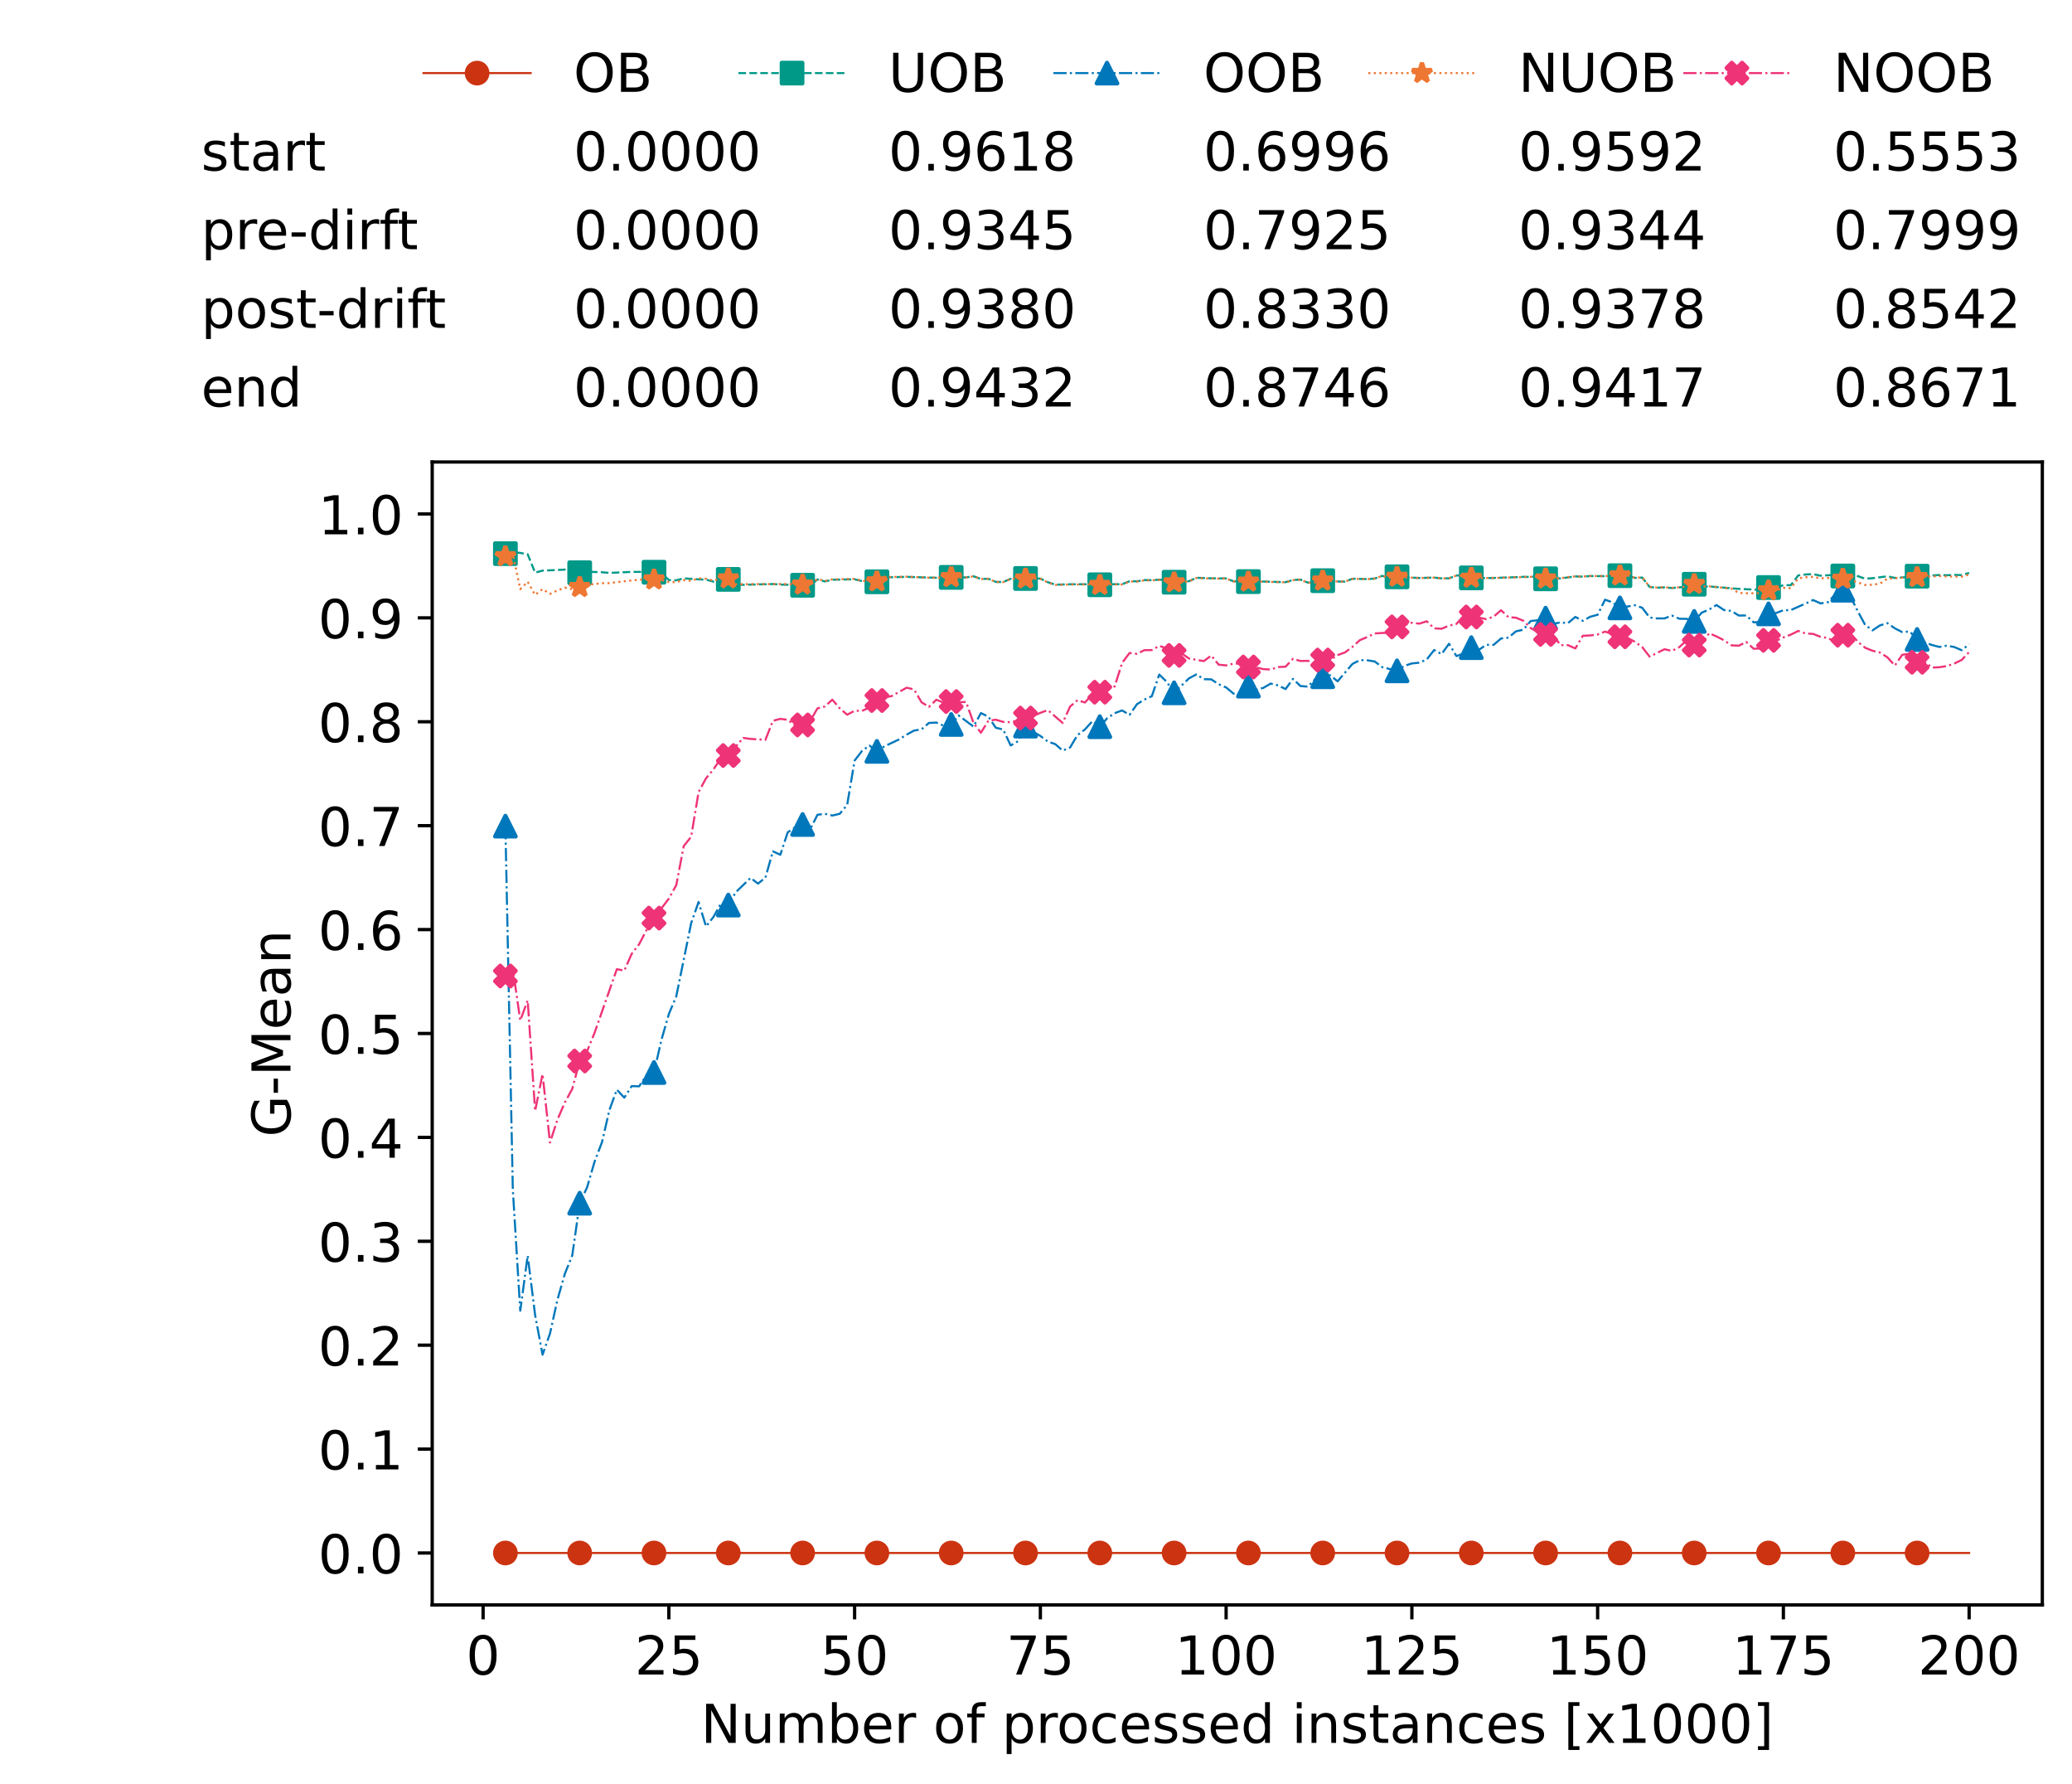 <?xml version="1.0" encoding="utf-8" standalone="no"?>
<!DOCTYPE svg PUBLIC "-//W3C//DTD SVG 1.1//EN"
  "http://www.w3.org/Graphics/SVG/1.1/DTD/svg11.dtd">
<!-- Created with matplotlib (https://matplotlib.org/) -->
<svg height="432.615pt" version="1.1" viewBox="0 0 502.65 432.615" width="502.65pt" xmlns="http://www.w3.org/2000/svg" xmlns:xlink="http://www.w3.org/1999/xlink">
 <defs>
  <style type="text/css">*{stroke-linecap:butt;stroke-linejoin:round;}</style>
 </defs>
 <g id="figure_1">
  <g id="patch_1">
   <path d="M 0 432.615 
L 502.65 432.615 
L 502.65 0 
L 0 0 
z
" style="fill:#ffffff;"/>
  </g>
  <g id="axes_1">
   <g id="patch_2">
    <path d="M 104.85 389.252 
L 495.45 389.252 
L 495.45 112.052 
L 104.85 112.052 
z
" style="fill:#ffffff;"/>
   </g>
   <g id="matplotlib.axis_1">
    <g id="xtick_1">
     <g id="line2d_1">
      <defs>
       <path d="M 0 0 
L 0 3.5 
" id="mba73777b3b" style="stroke:#000000;stroke-width:0.8;"/>
      </defs>
      <g>
       <use style="stroke:#000000;stroke-width:0.8;" x="117.197" xlink:href="#mba73777b3b" y="389.252"/>
      </g>
     </g>
     <g id="text_1">
      <!-- 0 -->
      <g transform="translate(113.061 406.13)scale(0.13 -0.13)">
       <defs>
        <path d="M 31.781 66.406 
Q 24.172 66.406 20.328 58.906 
Q 16.5 51.422 16.5 36.375 
Q 16.5 21.391 20.328 13.891 
Q 24.172 6.391 31.781 6.391 
Q 39.453 6.391 43.281 13.891 
Q 47.125 21.391 47.125 36.375 
Q 47.125 51.422 43.281 58.906 
Q 39.453 66.406 31.781 66.406 
z
M 31.781 74.219 
Q 44.047 74.219 50.516 64.516 
Q 56.984 54.828 56.984 36.375 
Q 56.984 17.969 50.516 8.266 
Q 44.047 -1.422 31.781 -1.422 
Q 19.531 -1.422 13.062 8.266 
Q 6.594 17.969 6.594 36.375 
Q 6.594 54.828 13.062 64.516 
Q 19.531 74.219 31.781 74.219 
z
" id="DejaVuSans-48"/>
       </defs>
       <use xlink:href="#DejaVuSans-48"/>
      </g>
     </g>
    </g>
    <g id="xtick_2">
     <g id="line2d_2">
      <g>
       <use style="stroke:#000000;stroke-width:0.8;" x="162.259" xlink:href="#mba73777b3b" y="389.252"/>
      </g>
     </g>
     <g id="text_2">
      <!-- 25 -->
      <g transform="translate(153.988 406.13)scale(0.13 -0.13)">
       <defs>
        <path d="M 19.188 8.297 
L 53.609 8.297 
L 53.609 0 
L 7.328 0 
L 7.328 8.297 
Q 12.938 14.109 22.625 23.891 
Q 32.328 33.688 34.812 36.531 
Q 39.547 41.844 41.422 45.531 
Q 43.312 49.219 43.312 52.781 
Q 43.312 58.594 39.234 62.25 
Q 35.156 65.922 28.609 65.922 
Q 23.969 65.922 18.812 64.312 
Q 13.672 62.703 7.812 59.422 
L 7.812 69.391 
Q 13.766 71.781 18.938 73 
Q 24.125 74.219 28.422 74.219 
Q 39.75 74.219 46.484 68.547 
Q 53.219 62.891 53.219 53.422 
Q 53.219 48.922 51.531 44.891 
Q 49.859 40.875 45.406 35.406 
Q 44.188 33.984 37.641 27.219 
Q 31.109 20.453 19.188 8.297 
z
" id="DejaVuSans-50"/>
        <path d="M 10.797 72.906 
L 49.516 72.906 
L 49.516 64.594 
L 19.828 64.594 
L 19.828 46.734 
Q 21.969 47.469 24.109 47.828 
Q 26.266 48.188 28.422 48.188 
Q 40.625 48.188 47.75 41.5 
Q 54.891 34.812 54.891 23.391 
Q 54.891 11.625 47.562 5.094 
Q 40.234 -1.422 26.906 -1.422 
Q 22.312 -1.422 17.547 -0.641 
Q 12.797 0.141 7.719 1.703 
L 7.719 11.625 
Q 12.109 9.234 16.797 8.062 
Q 21.484 6.891 26.703 6.891 
Q 35.156 6.891 40.078 11.328 
Q 45.016 15.766 45.016 23.391 
Q 45.016 31 40.078 35.438 
Q 35.156 39.891 26.703 39.891 
Q 22.75 39.891 18.812 39.016 
Q 14.891 38.141 10.797 36.281 
z
" id="DejaVuSans-53"/>
       </defs>
       <use xlink:href="#DejaVuSans-50"/>
       <use x="63.623" xlink:href="#DejaVuSans-53"/>
      </g>
     </g>
    </g>
    <g id="xtick_3">
     <g id="line2d_3">
      <g>
       <use style="stroke:#000000;stroke-width:0.8;" x="207.322" xlink:href="#mba73777b3b" y="389.252"/>
      </g>
     </g>
     <g id="text_3">
      <!-- 50 -->
      <g transform="translate(199.05 406.13)scale(0.13 -0.13)">
       <use xlink:href="#DejaVuSans-53"/>
       <use x="63.623" xlink:href="#DejaVuSans-48"/>
      </g>
     </g>
    </g>
    <g id="xtick_4">
     <g id="line2d_4">
      <g>
       <use style="stroke:#000000;stroke-width:0.8;" x="252.384" xlink:href="#mba73777b3b" y="389.252"/>
      </g>
     </g>
     <g id="text_4">
      <!-- 75 -->
      <g transform="translate(244.113 406.13)scale(0.13 -0.13)">
       <defs>
        <path d="M 8.203 72.906 
L 55.078 72.906 
L 55.078 68.703 
L 28.609 0 
L 18.312 0 
L 43.219 64.594 
L 8.203 64.594 
z
" id="DejaVuSans-55"/>
       </defs>
       <use xlink:href="#DejaVuSans-55"/>
       <use x="63.623" xlink:href="#DejaVuSans-53"/>
      </g>
     </g>
    </g>
    <g id="xtick_5">
     <g id="line2d_5">
      <g>
       <use style="stroke:#000000;stroke-width:0.8;" x="297.446" xlink:href="#mba73777b3b" y="389.252"/>
      </g>
     </g>
     <g id="text_5">
      <!-- 100 -->
      <g transform="translate(285.039 406.13)scale(0.13 -0.13)">
       <defs>
        <path d="M 12.406 8.297 
L 28.516 8.297 
L 28.516 63.922 
L 10.984 60.406 
L 10.984 69.391 
L 28.422 72.906 
L 38.281 72.906 
L 38.281 8.297 
L 54.391 8.297 
L 54.391 0 
L 12.406 0 
z
" id="DejaVuSans-49"/>
       </defs>
       <use xlink:href="#DejaVuSans-49"/>
       <use x="63.623" xlink:href="#DejaVuSans-48"/>
       <use x="127.246" xlink:href="#DejaVuSans-48"/>
      </g>
     </g>
    </g>
    <g id="xtick_6">
     <g id="line2d_6">
      <g>
       <use style="stroke:#000000;stroke-width:0.8;" x="342.509" xlink:href="#mba73777b3b" y="389.252"/>
      </g>
     </g>
     <g id="text_6">
      <!-- 125 -->
      <g transform="translate(330.102 406.13)scale(0.13 -0.13)">
       <use xlink:href="#DejaVuSans-49"/>
       <use x="63.623" xlink:href="#DejaVuSans-50"/>
       <use x="127.246" xlink:href="#DejaVuSans-53"/>
      </g>
     </g>
    </g>
    <g id="xtick_7">
     <g id="line2d_7">
      <g>
       <use style="stroke:#000000;stroke-width:0.8;" x="387.571" xlink:href="#mba73777b3b" y="389.252"/>
      </g>
     </g>
     <g id="text_7">
      <!-- 150 -->
      <g transform="translate(375.164 406.13)scale(0.13 -0.13)">
       <use xlink:href="#DejaVuSans-49"/>
       <use x="63.623" xlink:href="#DejaVuSans-53"/>
       <use x="127.246" xlink:href="#DejaVuSans-48"/>
      </g>
     </g>
    </g>
    <g id="xtick_8">
     <g id="line2d_8">
      <g>
       <use style="stroke:#000000;stroke-width:0.8;" x="432.633" xlink:href="#mba73777b3b" y="389.252"/>
      </g>
     </g>
     <g id="text_8">
      <!-- 175 -->
      <g transform="translate(420.226 406.13)scale(0.13 -0.13)">
       <use xlink:href="#DejaVuSans-49"/>
       <use x="63.623" xlink:href="#DejaVuSans-55"/>
       <use x="127.246" xlink:href="#DejaVuSans-53"/>
      </g>
     </g>
    </g>
    <g id="xtick_9">
     <g id="line2d_9">
      <g>
       <use style="stroke:#000000;stroke-width:0.8;" x="477.695" xlink:href="#mba73777b3b" y="389.252"/>
      </g>
     </g>
     <g id="text_9">
      <!-- 200 -->
      <g transform="translate(465.289 406.13)scale(0.13 -0.13)">
       <use xlink:href="#DejaVuSans-50"/>
       <use x="63.623" xlink:href="#DejaVuSans-48"/>
       <use x="127.246" xlink:href="#DejaVuSans-48"/>
      </g>
     </g>
    </g>
    <g id="text_10">
     <!-- Number of processed instances [x1000] -->
     <g transform="translate(170.025 422.711)scale(0.13 -0.13)">
      <defs>
       <path d="M 9.812 72.906 
L 23.094 72.906 
L 55.422 11.922 
L 55.422 72.906 
L 64.984 72.906 
L 64.984 0 
L 51.703 0 
L 19.391 60.984 
L 19.391 0 
L 9.812 0 
z
" id="DejaVuSans-78"/>
       <path d="M 8.5 21.578 
L 8.5 54.688 
L 17.484 54.688 
L 17.484 21.922 
Q 17.484 14.156 20.5 10.266 
Q 23.531 6.391 29.594 6.391 
Q 36.859 6.391 41.078 11.031 
Q 45.312 15.672 45.312 23.688 
L 45.312 54.688 
L 54.297 54.688 
L 54.297 0 
L 45.312 0 
L 45.312 8.406 
Q 42.047 3.422 37.719 1 
Q 33.406 -1.422 27.688 -1.422 
Q 18.266 -1.422 13.375 4.438 
Q 8.5 10.297 8.5 21.578 
z
M 31.109 56 
z
" id="DejaVuSans-117"/>
       <path d="M 52 44.188 
Q 55.375 50.25 60.062 53.125 
Q 64.75 56 71.094 56 
Q 79.641 56 84.281 50.016 
Q 88.922 44.047 88.922 33.016 
L 88.922 0 
L 79.891 0 
L 79.891 32.719 
Q 79.891 40.578 77.094 44.375 
Q 74.312 48.188 68.609 48.188 
Q 61.625 48.188 57.562 43.547 
Q 53.516 38.922 53.516 30.906 
L 53.516 0 
L 44.484 0 
L 44.484 32.719 
Q 44.484 40.625 41.703 44.406 
Q 38.922 48.188 33.109 48.188 
Q 26.219 48.188 22.156 43.531 
Q 18.109 38.875 18.109 30.906 
L 18.109 0 
L 9.078 0 
L 9.078 54.688 
L 18.109 54.688 
L 18.109 46.188 
Q 21.188 51.219 25.484 53.609 
Q 29.781 56 35.688 56 
Q 41.656 56 45.828 52.969 
Q 50 49.953 52 44.188 
z
" id="DejaVuSans-109"/>
       <path d="M 48.688 27.297 
Q 48.688 37.203 44.609 42.844 
Q 40.531 48.484 33.406 48.484 
Q 26.266 48.484 22.188 42.844 
Q 18.109 37.203 18.109 27.297 
Q 18.109 17.391 22.188 11.75 
Q 26.266 6.109 33.406 6.109 
Q 40.531 6.109 44.609 11.75 
Q 48.688 17.391 48.688 27.297 
z
M 18.109 46.391 
Q 20.953 51.266 25.266 53.625 
Q 29.594 56 35.594 56 
Q 45.562 56 51.781 48.094 
Q 58.016 40.188 58.016 27.297 
Q 58.016 14.406 51.781 6.484 
Q 45.562 -1.422 35.594 -1.422 
Q 29.594 -1.422 25.266 0.953 
Q 20.953 3.328 18.109 8.203 
L 18.109 0 
L 9.078 0 
L 9.078 75.984 
L 18.109 75.984 
z
" id="DejaVuSans-98"/>
       <path d="M 56.203 29.594 
L 56.203 25.203 
L 14.891 25.203 
Q 15.484 15.922 20.484 11.062 
Q 25.484 6.203 34.422 6.203 
Q 39.594 6.203 44.453 7.469 
Q 49.312 8.734 54.109 11.281 
L 54.109 2.781 
Q 49.266 0.734 44.188 -0.344 
Q 39.109 -1.422 33.891 -1.422 
Q 20.797 -1.422 13.156 6.188 
Q 5.516 13.812 5.516 26.812 
Q 5.516 40.234 12.766 48.109 
Q 20.016 56 32.328 56 
Q 43.359 56 49.781 48.891 
Q 56.203 41.797 56.203 29.594 
z
M 47.219 32.234 
Q 47.125 39.594 43.094 43.984 
Q 39.062 48.391 32.422 48.391 
Q 24.906 48.391 20.391 44.141 
Q 15.875 39.891 15.188 32.172 
z
" id="DejaVuSans-101"/>
       <path d="M 41.109 46.297 
Q 39.594 47.172 37.812 47.578 
Q 36.031 48 33.891 48 
Q 26.266 48 22.188 43.047 
Q 18.109 38.094 18.109 28.812 
L 18.109 0 
L 9.078 0 
L 9.078 54.688 
L 18.109 54.688 
L 18.109 46.188 
Q 20.953 51.172 25.484 53.578 
Q 30.031 56 36.531 56 
Q 37.453 56 38.578 55.875 
Q 39.703 55.766 41.062 55.516 
z
" id="DejaVuSans-114"/>
       <path id="DejaVuSans-32"/>
       <path d="M 30.609 48.391 
Q 23.391 48.391 19.188 42.75 
Q 14.984 37.109 14.984 27.297 
Q 14.984 17.484 19.156 11.844 
Q 23.344 6.203 30.609 6.203 
Q 37.797 6.203 41.984 11.859 
Q 46.188 17.531 46.188 27.297 
Q 46.188 37.016 41.984 42.703 
Q 37.797 48.391 30.609 48.391 
z
M 30.609 56 
Q 42.328 56 49.016 48.375 
Q 55.719 40.766 55.719 27.297 
Q 55.719 13.875 49.016 6.219 
Q 42.328 -1.422 30.609 -1.422 
Q 18.844 -1.422 12.172 6.219 
Q 5.516 13.875 5.516 27.297 
Q 5.516 40.766 12.172 48.375 
Q 18.844 56 30.609 56 
z
" id="DejaVuSans-111"/>
       <path d="M 37.109 75.984 
L 37.109 68.5 
L 28.516 68.5 
Q 23.688 68.5 21.797 66.547 
Q 19.922 64.594 19.922 59.516 
L 19.922 54.688 
L 34.719 54.688 
L 34.719 47.703 
L 19.922 47.703 
L 19.922 0 
L 10.891 0 
L 10.891 47.703 
L 2.297 47.703 
L 2.297 54.688 
L 10.891 54.688 
L 10.891 58.5 
Q 10.891 67.625 15.141 71.797 
Q 19.391 75.984 28.609 75.984 
z
" id="DejaVuSans-102"/>
       <path d="M 18.109 8.203 
L 18.109 -20.797 
L 9.078 -20.797 
L 9.078 54.688 
L 18.109 54.688 
L 18.109 46.391 
Q 20.953 51.266 25.266 53.625 
Q 29.594 56 35.594 56 
Q 45.562 56 51.781 48.094 
Q 58.016 40.188 58.016 27.297 
Q 58.016 14.406 51.781 6.484 
Q 45.562 -1.422 35.594 -1.422 
Q 29.594 -1.422 25.266 0.953 
Q 20.953 3.328 18.109 8.203 
z
M 48.688 27.297 
Q 48.688 37.203 44.609 42.844 
Q 40.531 48.484 33.406 48.484 
Q 26.266 48.484 22.188 42.844 
Q 18.109 37.203 18.109 27.297 
Q 18.109 17.391 22.188 11.75 
Q 26.266 6.109 33.406 6.109 
Q 40.531 6.109 44.609 11.75 
Q 48.688 17.391 48.688 27.297 
z
" id="DejaVuSans-112"/>
       <path d="M 48.781 52.594 
L 48.781 44.188 
Q 44.969 46.297 41.141 47.344 
Q 37.312 48.391 33.406 48.391 
Q 24.656 48.391 19.812 42.844 
Q 14.984 37.312 14.984 27.297 
Q 14.984 17.281 19.812 11.734 
Q 24.656 6.203 33.406 6.203 
Q 37.312 6.203 41.141 7.25 
Q 44.969 8.297 48.781 10.406 
L 48.781 2.094 
Q 45.016 0.344 40.984 -0.531 
Q 36.969 -1.422 32.422 -1.422 
Q 20.062 -1.422 12.781 6.344 
Q 5.516 14.109 5.516 27.297 
Q 5.516 40.672 12.859 48.328 
Q 20.219 56 33.016 56 
Q 37.156 56 41.109 55.141 
Q 45.062 54.297 48.781 52.594 
z
" id="DejaVuSans-99"/>
       <path d="M 44.281 53.078 
L 44.281 44.578 
Q 40.484 46.531 36.375 47.5 
Q 32.281 48.484 27.875 48.484 
Q 21.188 48.484 17.844 46.438 
Q 14.5 44.391 14.5 40.281 
Q 14.5 37.156 16.891 35.375 
Q 19.281 33.594 26.516 31.984 
L 29.594 31.297 
Q 39.156 29.25 43.188 25.516 
Q 47.219 21.781 47.219 15.094 
Q 47.219 7.469 41.188 3.016 
Q 35.156 -1.422 24.609 -1.422 
Q 20.219 -1.422 15.453 -0.562 
Q 10.688 0.297 5.422 2 
L 5.422 11.281 
Q 10.406 8.688 15.234 7.391 
Q 20.062 6.109 24.812 6.109 
Q 31.156 6.109 34.562 8.281 
Q 37.984 10.453 37.984 14.406 
Q 37.984 18.062 35.516 20.016 
Q 33.062 21.969 24.703 23.781 
L 21.578 24.516 
Q 13.234 26.266 9.516 29.906 
Q 5.812 33.547 5.812 39.891 
Q 5.812 47.609 11.281 51.797 
Q 16.75 56 26.812 56 
Q 31.781 56 36.172 55.266 
Q 40.578 54.547 44.281 53.078 
z
" id="DejaVuSans-115"/>
       <path d="M 45.406 46.391 
L 45.406 75.984 
L 54.391 75.984 
L 54.391 0 
L 45.406 0 
L 45.406 8.203 
Q 42.578 3.328 38.25 0.953 
Q 33.938 -1.422 27.875 -1.422 
Q 17.969 -1.422 11.734 6.484 
Q 5.516 14.406 5.516 27.297 
Q 5.516 40.188 11.734 48.094 
Q 17.969 56 27.875 56 
Q 33.938 56 38.25 53.625 
Q 42.578 51.266 45.406 46.391 
z
M 14.797 27.297 
Q 14.797 17.391 18.875 11.75 
Q 22.953 6.109 30.078 6.109 
Q 37.203 6.109 41.297 11.75 
Q 45.406 17.391 45.406 27.297 
Q 45.406 37.203 41.297 42.844 
Q 37.203 48.484 30.078 48.484 
Q 22.953 48.484 18.875 42.844 
Q 14.797 37.203 14.797 27.297 
z
" id="DejaVuSans-100"/>
       <path d="M 9.422 54.688 
L 18.406 54.688 
L 18.406 0 
L 9.422 0 
z
M 9.422 75.984 
L 18.406 75.984 
L 18.406 64.594 
L 9.422 64.594 
z
" id="DejaVuSans-105"/>
       <path d="M 54.891 33.016 
L 54.891 0 
L 45.906 0 
L 45.906 32.719 
Q 45.906 40.484 42.875 44.328 
Q 39.844 48.188 33.797 48.188 
Q 26.516 48.188 22.312 43.547 
Q 18.109 38.922 18.109 30.906 
L 18.109 0 
L 9.078 0 
L 9.078 54.688 
L 18.109 54.688 
L 18.109 46.188 
Q 21.344 51.125 25.703 53.562 
Q 30.078 56 35.797 56 
Q 45.219 56 50.047 50.172 
Q 54.891 44.344 54.891 33.016 
z
" id="DejaVuSans-110"/>
       <path d="M 18.312 70.219 
L 18.312 54.688 
L 36.812 54.688 
L 36.812 47.703 
L 18.312 47.703 
L 18.312 18.016 
Q 18.312 11.328 20.141 9.422 
Q 21.969 7.516 27.594 7.516 
L 36.812 7.516 
L 36.812 0 
L 27.594 0 
Q 17.188 0 13.234 3.875 
Q 9.281 7.766 9.281 18.016 
L 9.281 47.703 
L 2.688 47.703 
L 2.688 54.688 
L 9.281 54.688 
L 9.281 70.219 
z
" id="DejaVuSans-116"/>
       <path d="M 34.281 27.484 
Q 23.391 27.484 19.188 25 
Q 14.984 22.516 14.984 16.5 
Q 14.984 11.719 18.141 8.906 
Q 21.297 6.109 26.703 6.109 
Q 34.188 6.109 38.703 11.406 
Q 43.219 16.703 43.219 25.484 
L 43.219 27.484 
z
M 52.203 31.203 
L 52.203 0 
L 43.219 0 
L 43.219 8.297 
Q 40.141 3.328 35.547 0.953 
Q 30.953 -1.422 24.312 -1.422 
Q 15.922 -1.422 10.953 3.297 
Q 6 8.016 6 15.922 
Q 6 25.141 12.172 29.828 
Q 18.359 34.516 30.609 34.516 
L 43.219 34.516 
L 43.219 35.406 
Q 43.219 41.609 39.141 45 
Q 35.062 48.391 27.688 48.391 
Q 23 48.391 18.547 47.266 
Q 14.109 46.141 10.016 43.891 
L 10.016 52.203 
Q 14.938 54.109 19.578 55.047 
Q 24.219 56 28.609 56 
Q 40.484 56 46.344 49.844 
Q 52.203 43.703 52.203 31.203 
z
" id="DejaVuSans-97"/>
       <path d="M 8.594 75.984 
L 29.297 75.984 
L 29.297 69 
L 17.578 69 
L 17.578 -6.203 
L 29.297 -6.203 
L 29.297 -13.188 
L 8.594 -13.188 
z
" id="DejaVuSans-91"/>
       <path d="M 54.891 54.688 
L 35.109 28.078 
L 55.906 0 
L 45.312 0 
L 29.391 21.484 
L 13.484 0 
L 2.875 0 
L 24.125 28.609 
L 4.688 54.688 
L 15.281 54.688 
L 29.781 35.203 
L 44.281 54.688 
z
" id="DejaVuSans-120"/>
       <path d="M 30.422 75.984 
L 30.422 -13.188 
L 9.719 -13.188 
L 9.719 -6.203 
L 21.391 -6.203 
L 21.391 69 
L 9.719 69 
L 9.719 75.984 
z
" id="DejaVuSans-93"/>
      </defs>
      <use xlink:href="#DejaVuSans-78"/>
      <use x="74.805" xlink:href="#DejaVuSans-117"/>
      <use x="138.184" xlink:href="#DejaVuSans-109"/>
      <use x="235.596" xlink:href="#DejaVuSans-98"/>
      <use x="299.072" xlink:href="#DejaVuSans-101"/>
      <use x="360.596" xlink:href="#DejaVuSans-114"/>
      <use x="401.709" xlink:href="#DejaVuSans-32"/>
      <use x="433.496" xlink:href="#DejaVuSans-111"/>
      <use x="494.678" xlink:href="#DejaVuSans-102"/>
      <use x="529.883" xlink:href="#DejaVuSans-32"/>
      <use x="561.67" xlink:href="#DejaVuSans-112"/>
      <use x="625.146" xlink:href="#DejaVuSans-114"/>
      <use x="664.01" xlink:href="#DejaVuSans-111"/>
      <use x="725.191" xlink:href="#DejaVuSans-99"/>
      <use x="780.172" xlink:href="#DejaVuSans-101"/>
      <use x="841.695" xlink:href="#DejaVuSans-115"/>
      <use x="893.795" xlink:href="#DejaVuSans-115"/>
      <use x="945.895" xlink:href="#DejaVuSans-101"/>
      <use x="1007.418" xlink:href="#DejaVuSans-100"/>
      <use x="1070.895" xlink:href="#DejaVuSans-32"/>
      <use x="1102.682" xlink:href="#DejaVuSans-105"/>
      <use x="1130.465" xlink:href="#DejaVuSans-110"/>
      <use x="1193.844" xlink:href="#DejaVuSans-115"/>
      <use x="1245.943" xlink:href="#DejaVuSans-116"/>
      <use x="1285.152" xlink:href="#DejaVuSans-97"/>
      <use x="1346.432" xlink:href="#DejaVuSans-110"/>
      <use x="1409.811" xlink:href="#DejaVuSans-99"/>
      <use x="1464.791" xlink:href="#DejaVuSans-101"/>
      <use x="1526.314" xlink:href="#DejaVuSans-115"/>
      <use x="1578.414" xlink:href="#DejaVuSans-32"/>
      <use x="1610.201" xlink:href="#DejaVuSans-91"/>
      <use x="1649.215" xlink:href="#DejaVuSans-120"/>
      <use x="1708.395" xlink:href="#DejaVuSans-49"/>
      <use x="1772.018" xlink:href="#DejaVuSans-48"/>
      <use x="1835.641" xlink:href="#DejaVuSans-48"/>
      <use x="1899.264" xlink:href="#DejaVuSans-48"/>
      <use x="1962.887" xlink:href="#DejaVuSans-93"/>
     </g>
    </g>
   </g>
   <g id="matplotlib.axis_2">
    <g id="ytick_1">
     <g id="line2d_10">
      <defs>
       <path d="M 0 0 
L -3.5 0 
" id="mec09873d0e" style="stroke:#000000;stroke-width:0.8;"/>
      </defs>
      <g>
       <use style="stroke:#000000;stroke-width:0.8;" x="104.85" xlink:href="#mec09873d0e" y="376.652"/>
      </g>
     </g>
     <g id="text_11">
      <!-- 0.0 -->
      <g transform="translate(77.176 381.591)scale(0.13 -0.13)">
       <defs>
        <path d="M 10.688 12.406 
L 21 12.406 
L 21 0 
L 10.688 0 
z
" id="DejaVuSans-46"/>
       </defs>
       <use xlink:href="#DejaVuSans-48"/>
       <use x="63.623" xlink:href="#DejaVuSans-46"/>
       <use x="95.41" xlink:href="#DejaVuSans-48"/>
      </g>
     </g>
    </g>
    <g id="ytick_2">
     <g id="line2d_11">
      <g>
       <use style="stroke:#000000;stroke-width:0.8;" x="104.85" xlink:href="#mec09873d0e" y="351.452"/>
      </g>
     </g>
     <g id="text_12">
      <!-- 0.1 -->
      <g transform="translate(77.176 356.391)scale(0.13 -0.13)">
       <use xlink:href="#DejaVuSans-48"/>
       <use x="63.623" xlink:href="#DejaVuSans-46"/>
       <use x="95.41" xlink:href="#DejaVuSans-49"/>
      </g>
     </g>
    </g>
    <g id="ytick_3">
     <g id="line2d_12">
      <g>
       <use style="stroke:#000000;stroke-width:0.8;" x="104.85" xlink:href="#mec09873d0e" y="326.252"/>
      </g>
     </g>
     <g id="text_13">
      <!-- 0.2 -->
      <g transform="translate(77.176 331.191)scale(0.13 -0.13)">
       <use xlink:href="#DejaVuSans-48"/>
       <use x="63.623" xlink:href="#DejaVuSans-46"/>
       <use x="95.41" xlink:href="#DejaVuSans-50"/>
      </g>
     </g>
    </g>
    <g id="ytick_4">
     <g id="line2d_13">
      <g>
       <use style="stroke:#000000;stroke-width:0.8;" x="104.85" xlink:href="#mec09873d0e" y="301.052"/>
      </g>
     </g>
     <g id="text_14">
      <!-- 0.3 -->
      <g transform="translate(77.176 305.991)scale(0.13 -0.13)">
       <defs>
        <path d="M 40.578 39.312 
Q 47.656 37.797 51.625 33 
Q 55.609 28.219 55.609 21.188 
Q 55.609 10.406 48.188 4.484 
Q 40.766 -1.422 27.094 -1.422 
Q 22.516 -1.422 17.656 -0.516 
Q 12.797 0.391 7.625 2.203 
L 7.625 11.719 
Q 11.719 9.328 16.594 8.109 
Q 21.484 6.891 26.812 6.891 
Q 36.078 6.891 40.938 10.547 
Q 45.797 14.203 45.797 21.188 
Q 45.797 27.641 41.281 31.266 
Q 36.766 34.906 28.719 34.906 
L 20.219 34.906 
L 20.219 43.016 
L 29.109 43.016 
Q 36.375 43.016 40.234 45.922 
Q 44.094 48.828 44.094 54.297 
Q 44.094 59.906 40.109 62.906 
Q 36.141 65.922 28.719 65.922 
Q 24.656 65.922 20.016 65.031 
Q 15.375 64.156 9.812 62.312 
L 9.812 71.094 
Q 15.438 72.656 20.344 73.438 
Q 25.25 74.219 29.594 74.219 
Q 40.828 74.219 47.359 69.109 
Q 53.906 64.016 53.906 55.328 
Q 53.906 49.266 50.438 45.094 
Q 46.969 40.922 40.578 39.312 
z
" id="DejaVuSans-51"/>
       </defs>
       <use xlink:href="#DejaVuSans-48"/>
       <use x="63.623" xlink:href="#DejaVuSans-46"/>
       <use x="95.41" xlink:href="#DejaVuSans-51"/>
      </g>
     </g>
    </g>
    <g id="ytick_5">
     <g id="line2d_14">
      <g>
       <use style="stroke:#000000;stroke-width:0.8;" x="104.85" xlink:href="#mec09873d0e" y="275.852"/>
      </g>
     </g>
     <g id="text_15">
      <!-- 0.4 -->
      <g transform="translate(77.176 280.791)scale(0.13 -0.13)">
       <defs>
        <path d="M 37.797 64.312 
L 12.891 25.391 
L 37.797 25.391 
z
M 35.203 72.906 
L 47.609 72.906 
L 47.609 25.391 
L 58.016 25.391 
L 58.016 17.188 
L 47.609 17.188 
L 47.609 0 
L 37.797 0 
L 37.797 17.188 
L 4.891 17.188 
L 4.891 26.703 
z
" id="DejaVuSans-52"/>
       </defs>
       <use xlink:href="#DejaVuSans-48"/>
       <use x="63.623" xlink:href="#DejaVuSans-46"/>
       <use x="95.41" xlink:href="#DejaVuSans-52"/>
      </g>
     </g>
    </g>
    <g id="ytick_6">
     <g id="line2d_15">
      <g>
       <use style="stroke:#000000;stroke-width:0.8;" x="104.85" xlink:href="#mec09873d0e" y="250.652"/>
      </g>
     </g>
     <g id="text_16">
      <!-- 0.5 -->
      <g transform="translate(77.176 255.591)scale(0.13 -0.13)">
       <use xlink:href="#DejaVuSans-48"/>
       <use x="63.623" xlink:href="#DejaVuSans-46"/>
       <use x="95.41" xlink:href="#DejaVuSans-53"/>
      </g>
     </g>
    </g>
    <g id="ytick_7">
     <g id="line2d_16">
      <g>
       <use style="stroke:#000000;stroke-width:0.8;" x="104.85" xlink:href="#mec09873d0e" y="225.452"/>
      </g>
     </g>
     <g id="text_17">
      <!-- 0.6 -->
      <g transform="translate(77.176 230.391)scale(0.13 -0.13)">
       <defs>
        <path d="M 33.016 40.375 
Q 26.375 40.375 22.484 35.828 
Q 18.609 31.297 18.609 23.391 
Q 18.609 15.531 22.484 10.953 
Q 26.375 6.391 33.016 6.391 
Q 39.656 6.391 43.531 10.953 
Q 47.406 15.531 47.406 23.391 
Q 47.406 31.297 43.531 35.828 
Q 39.656 40.375 33.016 40.375 
z
M 52.594 71.297 
L 52.594 62.312 
Q 48.875 64.062 45.094 64.984 
Q 41.312 65.922 37.594 65.922 
Q 27.828 65.922 22.672 59.328 
Q 17.531 52.734 16.797 39.406 
Q 19.672 43.656 24.016 45.922 
Q 28.375 48.188 33.594 48.188 
Q 44.578 48.188 50.953 41.516 
Q 57.328 34.859 57.328 23.391 
Q 57.328 12.156 50.688 5.359 
Q 44.047 -1.422 33.016 -1.422 
Q 20.359 -1.422 13.672 8.266 
Q 6.984 17.969 6.984 36.375 
Q 6.984 53.656 15.188 63.938 
Q 23.391 74.219 37.203 74.219 
Q 40.922 74.219 44.703 73.484 
Q 48.484 72.75 52.594 71.297 
z
" id="DejaVuSans-54"/>
       </defs>
       <use xlink:href="#DejaVuSans-48"/>
       <use x="63.623" xlink:href="#DejaVuSans-46"/>
       <use x="95.41" xlink:href="#DejaVuSans-54"/>
      </g>
     </g>
    </g>
    <g id="ytick_8">
     <g id="line2d_17">
      <g>
       <use style="stroke:#000000;stroke-width:0.8;" x="104.85" xlink:href="#mec09873d0e" y="200.252"/>
      </g>
     </g>
     <g id="text_18">
      <!-- 0.7 -->
      <g transform="translate(77.176 205.191)scale(0.13 -0.13)">
       <use xlink:href="#DejaVuSans-48"/>
       <use x="63.623" xlink:href="#DejaVuSans-46"/>
       <use x="95.41" xlink:href="#DejaVuSans-55"/>
      </g>
     </g>
    </g>
    <g id="ytick_9">
     <g id="line2d_18">
      <g>
       <use style="stroke:#000000;stroke-width:0.8;" x="104.85" xlink:href="#mec09873d0e" y="175.052"/>
      </g>
     </g>
     <g id="text_19">
      <!-- 0.8 -->
      <g transform="translate(77.176 179.991)scale(0.13 -0.13)">
       <defs>
        <path d="M 31.781 34.625 
Q 24.75 34.625 20.719 30.859 
Q 16.703 27.094 16.703 20.516 
Q 16.703 13.922 20.719 10.156 
Q 24.75 6.391 31.781 6.391 
Q 38.812 6.391 42.859 10.172 
Q 46.922 13.969 46.922 20.516 
Q 46.922 27.094 42.891 30.859 
Q 38.875 34.625 31.781 34.625 
z
M 21.922 38.812 
Q 15.578 40.375 12.031 44.719 
Q 8.5 49.078 8.5 55.328 
Q 8.5 64.062 14.719 69.141 
Q 20.953 74.219 31.781 74.219 
Q 42.672 74.219 48.875 69.141 
Q 55.078 64.062 55.078 55.328 
Q 55.078 49.078 51.531 44.719 
Q 48 40.375 41.703 38.812 
Q 48.828 37.156 52.797 32.312 
Q 56.781 27.484 56.781 20.516 
Q 56.781 9.906 50.312 4.234 
Q 43.844 -1.422 31.781 -1.422 
Q 19.734 -1.422 13.25 4.234 
Q 6.781 9.906 6.781 20.516 
Q 6.781 27.484 10.781 32.312 
Q 14.797 37.156 21.922 38.812 
z
M 18.312 54.391 
Q 18.312 48.734 21.844 45.562 
Q 25.391 42.391 31.781 42.391 
Q 38.141 42.391 41.719 45.562 
Q 45.312 48.734 45.312 54.391 
Q 45.312 60.062 41.719 63.234 
Q 38.141 66.406 31.781 66.406 
Q 25.391 66.406 21.844 63.234 
Q 18.312 60.062 18.312 54.391 
z
" id="DejaVuSans-56"/>
       </defs>
       <use xlink:href="#DejaVuSans-48"/>
       <use x="63.623" xlink:href="#DejaVuSans-46"/>
       <use x="95.41" xlink:href="#DejaVuSans-56"/>
      </g>
     </g>
    </g>
    <g id="ytick_10">
     <g id="line2d_19">
      <g>
       <use style="stroke:#000000;stroke-width:0.8;" x="104.85" xlink:href="#mec09873d0e" y="149.852"/>
      </g>
     </g>
     <g id="text_20">
      <!-- 0.9 -->
      <g transform="translate(77.176 154.791)scale(0.13 -0.13)">
       <defs>
        <path d="M 10.984 1.516 
L 10.984 10.5 
Q 14.703 8.734 18.5 7.812 
Q 22.312 6.891 25.984 6.891 
Q 35.75 6.891 40.891 13.453 
Q 46.047 20.016 46.781 33.406 
Q 43.953 29.203 39.594 26.953 
Q 35.25 24.703 29.984 24.703 
Q 19.047 24.703 12.672 31.312 
Q 6.297 37.938 6.297 49.422 
Q 6.297 60.641 12.938 67.422 
Q 19.578 74.219 30.609 74.219 
Q 43.266 74.219 49.922 64.516 
Q 56.594 54.828 56.594 36.375 
Q 56.594 19.141 48.406 8.859 
Q 40.234 -1.422 26.422 -1.422 
Q 22.703 -1.422 18.891 -0.688 
Q 15.094 0.047 10.984 1.516 
z
M 30.609 32.422 
Q 37.25 32.422 41.125 36.953 
Q 45.016 41.5 45.016 49.422 
Q 45.016 57.281 41.125 61.844 
Q 37.25 66.406 30.609 66.406 
Q 23.969 66.406 20.094 61.844 
Q 16.219 57.281 16.219 49.422 
Q 16.219 41.5 20.094 36.953 
Q 23.969 32.422 30.609 32.422 
z
" id="DejaVuSans-57"/>
       </defs>
       <use xlink:href="#DejaVuSans-48"/>
       <use x="63.623" xlink:href="#DejaVuSans-46"/>
       <use x="95.41" xlink:href="#DejaVuSans-57"/>
      </g>
     </g>
    </g>
    <g id="ytick_11">
     <g id="line2d_20">
      <g>
       <use style="stroke:#000000;stroke-width:0.8;" x="104.85" xlink:href="#mec09873d0e" y="124.652"/>
      </g>
     </g>
     <g id="text_21">
      <!-- 1.0 -->
      <g transform="translate(77.176 129.591)scale(0.13 -0.13)">
       <use xlink:href="#DejaVuSans-49"/>
       <use x="63.623" xlink:href="#DejaVuSans-46"/>
       <use x="95.41" xlink:href="#DejaVuSans-48"/>
      </g>
     </g>
    </g>
    <g id="text_22">
     <!-- G-Mean -->
     <g transform="translate(70.472 275.744)rotate(-90)scale(0.13 -0.13)">
      <defs>
       <path d="M 59.516 10.406 
L 59.516 29.984 
L 43.406 29.984 
L 43.406 38.094 
L 69.281 38.094 
L 69.281 6.781 
Q 63.578 2.734 56.688 0.656 
Q 49.812 -1.422 42 -1.422 
Q 24.906 -1.422 15.25 8.562 
Q 5.609 18.562 5.609 36.375 
Q 5.609 54.25 15.25 64.234 
Q 24.906 74.219 42 74.219 
Q 49.125 74.219 55.547 72.453 
Q 61.969 70.703 67.391 67.281 
L 67.391 56.781 
Q 61.922 61.422 55.766 63.766 
Q 49.609 66.109 42.828 66.109 
Q 29.438 66.109 22.719 58.641 
Q 16.016 51.172 16.016 36.375 
Q 16.016 21.625 22.719 14.156 
Q 29.438 6.688 42.828 6.688 
Q 48.047 6.688 52.141 7.594 
Q 56.25 8.5 59.516 10.406 
z
" id="DejaVuSans-71"/>
       <path d="M 4.891 31.391 
L 31.203 31.391 
L 31.203 23.391 
L 4.891 23.391 
z
" id="DejaVuSans-45"/>
       <path d="M 9.812 72.906 
L 24.516 72.906 
L 43.109 23.297 
L 61.812 72.906 
L 76.516 72.906 
L 76.516 0 
L 66.891 0 
L 66.891 64.016 
L 48.094 14.016 
L 38.188 14.016 
L 19.391 64.016 
L 19.391 0 
L 9.812 0 
z
" id="DejaVuSans-77"/>
      </defs>
      <use xlink:href="#DejaVuSans-71"/>
      <use x="77.49" xlink:href="#DejaVuSans-45"/>
      <use x="113.574" xlink:href="#DejaVuSans-77"/>
      <use x="199.854" xlink:href="#DejaVuSans-101"/>
      <use x="261.377" xlink:href="#DejaVuSans-97"/>
      <use x="322.656" xlink:href="#DejaVuSans-110"/>
     </g>
    </g>
   </g>
   <g id="line2d_21"/>
   <g id="line2d_22"/>
   <g id="line2d_23"/>
   <g id="line2d_24"/>
   <g id="line2d_25"/>
   <g id="line2d_26">
    <path clip-path="url(#pd720654b7e)" d="M 122.605 376.652 
L 477.695 376.652 
L 477.695 376.652 
" style="fill:none;stroke:#cc3311;stroke-linecap:square;stroke-width:0.5;"/>
    <defs>
     <path d="M 0 2.5 
C 0.663 2.5 1.299 2.237 1.768 1.768 
C 2.237 1.299 2.5 0.663 2.5 0 
C 2.5 -0.663 2.237 -1.299 1.768 -1.768 
C 1.299 -2.237 0.663 -2.5 0 -2.5 
C -0.663 -2.5 -1.299 -2.237 -1.768 -1.768 
C -2.237 -1.299 -2.5 -0.663 -2.5 0 
C -2.5 0.663 -2.237 1.299 -1.768 1.768 
C -1.299 2.237 -0.663 2.5 0 2.5 
z
" id="m7030be2cdb" style="stroke:#cc3311;"/>
    </defs>
    <g clip-path="url(#pd720654b7e)">
     <use style="fill:#cc3311;stroke:#cc3311;" x="122.605" xlink:href="#m7030be2cdb" y="376.652"/>
     <use style="fill:#cc3311;stroke:#cc3311;" x="140.629" xlink:href="#m7030be2cdb" y="376.652"/>
     <use style="fill:#cc3311;stroke:#cc3311;" x="158.654" xlink:href="#m7030be2cdb" y="376.652"/>
     <use style="fill:#cc3311;stroke:#cc3311;" x="176.679" xlink:href="#m7030be2cdb" y="376.652"/>
     <use style="fill:#cc3311;stroke:#cc3311;" x="194.704" xlink:href="#m7030be2cdb" y="376.652"/>
     <use style="fill:#cc3311;stroke:#cc3311;" x="212.729" xlink:href="#m7030be2cdb" y="376.652"/>
     <use style="fill:#cc3311;stroke:#cc3311;" x="230.754" xlink:href="#m7030be2cdb" y="376.652"/>
     <use style="fill:#cc3311;stroke:#cc3311;" x="248.779" xlink:href="#m7030be2cdb" y="376.652"/>
     <use style="fill:#cc3311;stroke:#cc3311;" x="266.804" xlink:href="#m7030be2cdb" y="376.652"/>
     <use style="fill:#cc3311;stroke:#cc3311;" x="284.829" xlink:href="#m7030be2cdb" y="376.652"/>
     <use style="fill:#cc3311;stroke:#cc3311;" x="302.854" xlink:href="#m7030be2cdb" y="376.652"/>
     <use style="fill:#cc3311;stroke:#cc3311;" x="320.879" xlink:href="#m7030be2cdb" y="376.652"/>
     <use style="fill:#cc3311;stroke:#cc3311;" x="338.904" xlink:href="#m7030be2cdb" y="376.652"/>
     <use style="fill:#cc3311;stroke:#cc3311;" x="356.928" xlink:href="#m7030be2cdb" y="376.652"/>
     <use style="fill:#cc3311;stroke:#cc3311;" x="374.953" xlink:href="#m7030be2cdb" y="376.652"/>
     <use style="fill:#cc3311;stroke:#cc3311;" x="392.978" xlink:href="#m7030be2cdb" y="376.652"/>
     <use style="fill:#cc3311;stroke:#cc3311;" x="411.003" xlink:href="#m7030be2cdb" y="376.652"/>
     <use style="fill:#cc3311;stroke:#cc3311;" x="429.028" xlink:href="#m7030be2cdb" y="376.652"/>
     <use style="fill:#cc3311;stroke:#cc3311;" x="447.053" xlink:href="#m7030be2cdb" y="376.652"/>
     <use style="fill:#cc3311;stroke:#cc3311;" x="465.078" xlink:href="#m7030be2cdb" y="376.652"/>
    </g>
   </g>
   <g id="line2d_27"/>
   <g id="line2d_28"/>
   <g id="line2d_29"/>
   <g id="line2d_30"/>
   <g id="line2d_31">
    <path clip-path="url(#pd720654b7e)" d="M 122.605 134.273 
L 124.407 133.923 
L 126.21 134.105 
L 128.012 134.44 
L 129.815 138.885 
L 131.617 138.395 
L 135.222 138.239 
L 137.024 138.15 
L 138.827 139.002 
L 140.629 138.906 
L 142.432 138.652 
L 146.037 138.791 
L 147.839 138.947 
L 153.247 138.702 
L 156.852 138.7 
L 160.457 138.932 
L 162.259 140.688 
L 164.062 140.74 
L 165.864 140.27 
L 169.469 140.507 
L 171.272 140.589 
L 173.074 141.06 
L 174.877 140.551 
L 176.679 140.523 
L 178.482 141.877 
L 187.494 141.652 
L 189.297 141.773 
L 192.902 141.882 
L 196.507 142.047 
L 198.309 140.539 
L 200.112 141.021 
L 201.914 140.604 
L 207.322 140.499 
L 209.124 140.939 
L 212.729 141.101 
L 214.532 139.916 
L 216.334 140.002 
L 219.939 139.912 
L 227.149 140.13 
L 230.754 140.034 
L 234.359 140.046 
L 236.162 139.756 
L 237.964 140.428 
L 239.767 140.362 
L 241.569 141.13 
L 243.372 141.159 
L 245.174 140.375 
L 248.779 140.301 
L 252.384 140.327 
L 254.186 141.202 
L 255.989 141.803 
L 259.594 141.701 
L 272.211 141.694 
L 274.014 140.968 
L 275.816 140.984 
L 277.619 140.687 
L 279.421 140.713 
L 281.224 140.583 
L 283.026 140.682 
L 284.829 141.206 
L 288.434 140.962 
L 290.236 140.126 
L 293.841 140.269 
L 297.446 140.288 
L 299.249 140.988 
L 304.656 140.989 
L 311.866 141.198 
L 313.669 140.673 
L 315.471 140.563 
L 317.274 141.309 
L 319.076 141.265 
L 320.879 140.84 
L 322.681 140.878 
L 324.484 141.035 
L 326.286 141.056 
L 328.089 140.362 
L 331.694 140.446 
L 333.496 140.323 
L 335.299 139.665 
L 337.101 140.072 
L 338.904 139.901 
L 344.311 140.185 
L 347.916 140.085 
L 349.719 140.281 
L 351.521 140.264 
L 353.324 139.574 
L 355.126 139.59 
L 356.928 140.156 
L 358.731 140.222 
L 362.336 140.175 
L 367.743 139.982 
L 369.546 139.902 
L 371.348 139.935 
L 373.151 139.7 
L 374.953 140.376 
L 378.558 140.278 
L 382.163 139.801 
L 383.966 139.848 
L 385.768 139.713 
L 389.373 139.743 
L 394.781 139.54 
L 396.583 140.164 
L 398.386 140.078 
L 400.188 142.365 
L 401.991 142.54 
L 403.793 142.466 
L 405.596 142.618 
L 409.201 142.298 
L 411.003 141.701 
L 412.806 142.255 
L 414.608 142.237 
L 421.818 142.819 
L 425.423 142.984 
L 427.226 143.039 
L 429.028 142.5 
L 430.831 142.617 
L 432.633 141.903 
L 434.436 141.931 
L 436.238 139.558 
L 438.041 139.333 
L 439.843 139.246 
L 441.646 139.628 
L 445.251 139.409 
L 447.053 139.699 
L 448.856 139.083 
L 452.461 140.352 
L 454.263 140.237 
L 457.868 139.773 
L 459.671 140.166 
L 468.683 139.57 
L 470.485 139.463 
L 472.288 139.518 
L 474.09 139.434 
L 475.893 139.481 
L 477.695 138.959 
L 477.695 138.959 
" style="fill:none;stroke:#009988;stroke-dasharray:1.85,0.8;stroke-dashoffset:0;stroke-width:0.5;"/>
    <defs>
     <path d="M -2.5 2.5 
L 2.5 2.5 
L 2.5 -2.5 
L -2.5 -2.5 
z
" id="mc54be219ac" style="stroke:#009988;stroke-linejoin:miter;"/>
    </defs>
    <g clip-path="url(#pd720654b7e)">
     <use style="fill:#009988;stroke:#009988;stroke-linejoin:miter;" x="122.605" xlink:href="#mc54be219ac" y="134.273"/>
     <use style="fill:#009988;stroke:#009988;stroke-linejoin:miter;" x="140.629" xlink:href="#mc54be219ac" y="138.906"/>
     <use style="fill:#009988;stroke:#009988;stroke-linejoin:miter;" x="158.654" xlink:href="#mc54be219ac" y="138.788"/>
     <use style="fill:#009988;stroke:#009988;stroke-linejoin:miter;" x="176.679" xlink:href="#mc54be219ac" y="140.523"/>
     <use style="fill:#009988;stroke:#009988;stroke-linejoin:miter;" x="194.704" xlink:href="#mc54be219ac" y="141.952"/>
     <use style="fill:#009988;stroke:#009988;stroke-linejoin:miter;" x="212.729" xlink:href="#mc54be219ac" y="141.101"/>
     <use style="fill:#009988;stroke:#009988;stroke-linejoin:miter;" x="230.754" xlink:href="#mc54be219ac" y="140.034"/>
     <use style="fill:#009988;stroke:#009988;stroke-linejoin:miter;" x="248.779" xlink:href="#mc54be219ac" y="140.301"/>
     <use style="fill:#009988;stroke:#009988;stroke-linejoin:miter;" x="266.804" xlink:href="#mc54be219ac" y="141.823"/>
     <use style="fill:#009988;stroke:#009988;stroke-linejoin:miter;" x="284.829" xlink:href="#mc54be219ac" y="141.206"/>
     <use style="fill:#009988;stroke:#009988;stroke-linejoin:miter;" x="302.854" xlink:href="#mc54be219ac" y="141.06"/>
     <use style="fill:#009988;stroke:#009988;stroke-linejoin:miter;" x="320.879" xlink:href="#mc54be219ac" y="140.84"/>
     <use style="fill:#009988;stroke:#009988;stroke-linejoin:miter;" x="338.904" xlink:href="#mc54be219ac" y="139.901"/>
     <use style="fill:#009988;stroke:#009988;stroke-linejoin:miter;" x="356.928" xlink:href="#mc54be219ac" y="140.156"/>
     <use style="fill:#009988;stroke:#009988;stroke-linejoin:miter;" x="374.953" xlink:href="#mc54be219ac" y="140.376"/>
     <use style="fill:#009988;stroke:#009988;stroke-linejoin:miter;" x="392.978" xlink:href="#mc54be219ac" y="139.621"/>
     <use style="fill:#009988;stroke:#009988;stroke-linejoin:miter;" x="411.003" xlink:href="#mc54be219ac" y="141.701"/>
     <use style="fill:#009988;stroke:#009988;stroke-linejoin:miter;" x="429.028" xlink:href="#mc54be219ac" y="142.5"/>
     <use style="fill:#009988;stroke:#009988;stroke-linejoin:miter;" x="447.053" xlink:href="#mc54be219ac" y="139.699"/>
     <use style="fill:#009988;stroke:#009988;stroke-linejoin:miter;" x="465.078" xlink:href="#mc54be219ac" y="139.742"/>
    </g>
   </g>
   <g id="line2d_32"/>
   <g id="line2d_33"/>
   <g id="line2d_34"/>
   <g id="line2d_35"/>
   <g id="line2d_36">
    <path clip-path="url(#pd720654b7e)" d="M 122.605 200.365 
L 124.407 288.508 
L 126.21 317.889 
L 128.012 304.52 
L 129.815 318.946 
L 131.617 328.564 
L 133.419 323.433 
L 135.222 315.266 
L 137.024 308.948 
L 138.827 304.471 
L 140.629 291.818 
L 142.432 287.949 
L 144.234 281.762 
L 146.037 277.016 
L 147.839 269.22 
L 149.642 264.278 
L 151.444 266.225 
L 153.247 263.417 
L 155.049 263.469 
L 156.852 260.784 
L 158.654 260.117 
L 160.457 252.208 
L 162.259 245.937 
L 164.062 241.633 
L 167.667 223.909 
L 169.469 218.76 
L 171.272 224.688 
L 173.074 222.402 
L 174.877 219.17 
L 176.679 219.508 
L 178.482 216.406 
L 182.087 212.917 
L 183.889 214.313 
L 185.692 212.832 
L 187.494 206.472 
L 189.297 207.308 
L 191.099 201.865 
L 192.902 200.649 
L 194.704 199.968 
L 196.507 201.203 
L 198.309 197.614 
L 200.112 197.367 
L 201.914 197.792 
L 203.717 197.374 
L 205.519 195.199 
L 207.322 184.459 
L 209.124 182.116 
L 210.927 180.825 
L 212.729 182.232 
L 214.532 181.028 
L 218.137 179.318 
L 219.939 178.177 
L 221.742 177.188 
L 223.544 176.904 
L 225.347 175.337 
L 227.149 175.248 
L 228.952 176.026 
L 230.754 175.705 
L 232.557 173.532 
L 236.162 176.218 
L 237.964 172.948 
L 239.767 173.819 
L 241.569 176.5 
L 243.372 176.93 
L 245.174 180.791 
L 246.976 179.77 
L 248.779 176.102 
L 250.581 177.452 
L 252.384 178.49 
L 254.186 179.839 
L 255.989 180.473 
L 257.791 182.043 
L 259.594 181.296 
L 261.396 178.267 
L 263.199 176.914 
L 265.001 174.923 
L 266.804 176.245 
L 268.606 174.17 
L 270.409 172.974 
L 272.211 172.3 
L 274.014 173.383 
L 275.816 170.788 
L 277.619 169.672 
L 279.421 168.861 
L 281.224 163.603 
L 283.026 165.351 
L 284.829 168.03 
L 288.434 164.526 
L 290.236 163.564 
L 292.039 164.724 
L 293.841 164.767 
L 295.644 165.959 
L 297.446 166.724 
L 299.249 168.234 
L 301.051 168.222 
L 302.854 166.412 
L 304.656 167.318 
L 306.459 166.841 
L 308.261 165.792 
L 310.064 166.228 
L 311.866 167.124 
L 313.669 164.654 
L 315.471 166.38 
L 317.274 166.536 
L 319.076 164.679 
L 320.879 164.132 
L 322.681 163.77 
L 324.484 165.243 
L 328.089 161.032 
L 329.891 160.095 
L 331.694 160.148 
L 333.496 160.428 
L 335.299 161.8 
L 338.904 162.703 
L 340.706 161.49 
L 342.509 160.907 
L 344.311 160.726 
L 346.114 159.945 
L 347.916 157.649 
L 349.719 158.636 
L 351.521 156.127 
L 353.324 159.127 
L 355.126 158.472 
L 356.928 157.075 
L 358.731 157.636 
L 360.533 156.392 
L 362.336 156.406 
L 364.138 154.857 
L 365.941 154.651 
L 367.743 153.124 
L 369.546 152.726 
L 371.348 150.614 
L 373.151 150.421 
L 374.953 149.926 
L 376.756 151.325 
L 378.558 150.949 
L 380.361 151.142 
L 382.163 149.624 
L 383.966 150.569 
L 385.768 149.588 
L 387.571 149.103 
L 389.373 145.445 
L 391.176 146.095 
L 392.978 147.429 
L 396.583 146.782 
L 398.386 147.405 
L 400.188 149.77 
L 401.991 149.993 
L 403.793 149.981 
L 405.596 149.299 
L 407.398 150.062 
L 409.201 150.096 
L 411.003 150.712 
L 412.806 148.601 
L 414.608 147.839 
L 416.411 146.742 
L 418.213 147.945 
L 420.016 148.168 
L 421.818 149.292 
L 423.621 149.266 
L 425.423 150.939 
L 427.226 150.843 
L 429.028 148.885 
L 430.831 148.696 
L 432.633 148 
L 434.436 147.971 
L 438.041 146.358 
L 439.843 145.527 
L 441.646 146.344 
L 443.448 146.051 
L 445.251 144.116 
L 447.053 143.15 
L 448.856 144.588 
L 450.658 148.214 
L 452.461 151.552 
L 454.263 152.888 
L 456.066 151.68 
L 457.868 151.134 
L 459.671 152.387 
L 461.473 153.31 
L 463.276 153.146 
L 465.078 155.093 
L 468.683 156.439 
L 470.485 156.908 
L 472.288 156.587 
L 474.09 156.927 
L 475.893 157.696 
L 477.695 156.25 
L 477.695 156.25 
" style="fill:none;stroke:#0077bb;stroke-dasharray:3.2,0.8,0.5,0.8;stroke-dashoffset:0;stroke-width:0.5;"/>
    <defs>
     <path d="M 0 -2.5 
L -2.5 2.5 
L 2.5 2.5 
z
" id="m32b917d0c2" style="stroke:#0077bb;stroke-linejoin:miter;"/>
    </defs>
    <g clip-path="url(#pd720654b7e)">
     <use style="fill:#0077bb;stroke:#0077bb;stroke-linejoin:miter;" x="122.605" xlink:href="#m32b917d0c2" y="200.365"/>
     <use style="fill:#0077bb;stroke:#0077bb;stroke-linejoin:miter;" x="140.629" xlink:href="#m32b917d0c2" y="291.818"/>
     <use style="fill:#0077bb;stroke:#0077bb;stroke-linejoin:miter;" x="158.654" xlink:href="#m32b917d0c2" y="260.117"/>
     <use style="fill:#0077bb;stroke:#0077bb;stroke-linejoin:miter;" x="176.679" xlink:href="#m32b917d0c2" y="219.508"/>
     <use style="fill:#0077bb;stroke:#0077bb;stroke-linejoin:miter;" x="194.704" xlink:href="#m32b917d0c2" y="199.968"/>
     <use style="fill:#0077bb;stroke:#0077bb;stroke-linejoin:miter;" x="212.729" xlink:href="#m32b917d0c2" y="182.232"/>
     <use style="fill:#0077bb;stroke:#0077bb;stroke-linejoin:miter;" x="230.754" xlink:href="#m32b917d0c2" y="175.705"/>
     <use style="fill:#0077bb;stroke:#0077bb;stroke-linejoin:miter;" x="248.779" xlink:href="#m32b917d0c2" y="176.102"/>
     <use style="fill:#0077bb;stroke:#0077bb;stroke-linejoin:miter;" x="266.804" xlink:href="#m32b917d0c2" y="176.245"/>
     <use style="fill:#0077bb;stroke:#0077bb;stroke-linejoin:miter;" x="284.829" xlink:href="#m32b917d0c2" y="168.03"/>
     <use style="fill:#0077bb;stroke:#0077bb;stroke-linejoin:miter;" x="302.854" xlink:href="#m32b917d0c2" y="166.412"/>
     <use style="fill:#0077bb;stroke:#0077bb;stroke-linejoin:miter;" x="320.879" xlink:href="#m32b917d0c2" y="164.132"/>
     <use style="fill:#0077bb;stroke:#0077bb;stroke-linejoin:miter;" x="338.904" xlink:href="#m32b917d0c2" y="162.703"/>
     <use style="fill:#0077bb;stroke:#0077bb;stroke-linejoin:miter;" x="356.928" xlink:href="#m32b917d0c2" y="157.075"/>
     <use style="fill:#0077bb;stroke:#0077bb;stroke-linejoin:miter;" x="374.953" xlink:href="#m32b917d0c2" y="149.926"/>
     <use style="fill:#0077bb;stroke:#0077bb;stroke-linejoin:miter;" x="392.978" xlink:href="#m32b917d0c2" y="147.429"/>
     <use style="fill:#0077bb;stroke:#0077bb;stroke-linejoin:miter;" x="411.003" xlink:href="#m32b917d0c2" y="150.712"/>
     <use style="fill:#0077bb;stroke:#0077bb;stroke-linejoin:miter;" x="429.028" xlink:href="#m32b917d0c2" y="148.885"/>
     <use style="fill:#0077bb;stroke:#0077bb;stroke-linejoin:miter;" x="447.053" xlink:href="#m32b917d0c2" y="143.15"/>
     <use style="fill:#0077bb;stroke:#0077bb;stroke-linejoin:miter;" x="465.078" xlink:href="#m32b917d0c2" y="155.093"/>
    </g>
   </g>
   <g id="line2d_37"/>
   <g id="line2d_38"/>
   <g id="line2d_39"/>
   <g id="line2d_40"/>
   <g id="line2d_41">
    <path clip-path="url(#pd720654b7e)" d="M 122.605 134.937 
L 124.407 134.321 
L 126.21 142.892 
L 128.012 141.098 
L 129.815 144.283 
L 131.617 142.871 
L 133.419 144.031 
L 135.222 143.207 
L 137.024 142.521 
L 138.827 142.897 
L 142.432 141.831 
L 146.037 141.448 
L 147.839 141.418 
L 151.444 140.974 
L 155.049 140.604 
L 156.852 140.527 
L 160.457 140.699 
L 162.259 141.17 
L 164.062 141.183 
L 165.864 140.695 
L 167.667 140.871 
L 169.469 140.287 
L 171.272 140.356 
L 173.074 140.834 
L 174.877 140.331 
L 176.679 140.323 
L 178.482 141.685 
L 191.099 141.641 
L 196.507 141.922 
L 198.309 140.42 
L 200.112 140.916 
L 201.914 140.499 
L 207.322 140.414 
L 209.124 140.867 
L 212.729 141.036 
L 214.532 139.856 
L 216.334 139.942 
L 219.939 139.865 
L 225.347 140.116 
L 234.359 140.054 
L 236.162 139.777 
L 237.964 140.454 
L 239.767 140.375 
L 241.569 141.157 
L 243.372 141.193 
L 245.174 140.415 
L 248.779 140.348 
L 252.384 140.387 
L 254.186 141.275 
L 255.989 141.863 
L 259.594 141.754 
L 272.211 141.753 
L 274.014 141.028 
L 275.816 141.044 
L 277.619 140.753 
L 279.421 140.773 
L 281.224 140.643 
L 283.026 140.755 
L 284.829 141.273 
L 288.434 141.028 
L 290.236 140.186 
L 293.841 140.323 
L 297.446 140.328 
L 299.249 141.022 
L 301.051 140.995 
L 302.854 141.087 
L 304.656 141.022 
L 311.866 141.239 
L 313.669 140.707 
L 315.471 140.596 
L 317.274 141.336 
L 319.076 141.285 
L 320.879 140.854 
L 322.681 140.885 
L 324.484 141.042 
L 326.286 141.063 
L 328.089 140.382 
L 331.694 140.466 
L 333.496 140.344 
L 335.299 139.686 
L 337.101 140.092 
L 338.904 139.921 
L 344.311 140.199 
L 347.916 140.085 
L 349.719 140.281 
L 351.521 140.263 
L 353.324 139.574 
L 355.126 139.59 
L 356.928 140.163 
L 358.731 140.222 
L 364.138 140.133 
L 371.348 139.915 
L 373.151 139.68 
L 374.953 140.343 
L 378.558 140.258 
L 380.361 139.963 
L 382.163 139.781 
L 383.966 139.828 
L 385.768 139.693 
L 389.373 139.723 
L 394.781 139.513 
L 396.583 140.138 
L 398.386 140.045 
L 400.188 142.332 
L 401.991 142.5 
L 403.793 142.427 
L 405.596 142.585 
L 409.201 142.272 
L 411.003 141.674 
L 412.806 142.228 
L 414.608 142.204 
L 420.016 142.746 
L 421.818 143.809 
L 423.621 143.891 
L 427.226 143.88 
L 429.028 143.233 
L 430.831 143.284 
L 432.633 142.583 
L 434.436 142.665 
L 436.238 140.272 
L 438.041 139.993 
L 439.843 139.893 
L 441.646 140.275 
L 445.251 140.076 
L 448.856 140.615 
L 452.461 141.871 
L 454.263 141.81 
L 456.066 141.557 
L 457.868 140.349 
L 461.473 140.108 
L 470.485 139.707 
L 472.288 139.802 
L 475.893 139.865 
L 477.695 139.343 
L 477.695 139.343 
" style="fill:none;stroke:#ee7733;stroke-dasharray:0.5,0.825;stroke-dashoffset:0;stroke-width:0.5;"/>
    <defs>
     <path d="M 0 -2.5 
L -0.561 -0.773 
L -2.378 -0.773 
L -0.908 0.295 
L -1.469 2.023 
L -0 0.955 
L 1.469 2.023 
L 0.908 0.295 
L 2.378 -0.773 
L 0.561 -0.773 
z
" id="m7be71e7cda" style="stroke:#ee7733;stroke-linejoin:bevel;"/>
    </defs>
    <g clip-path="url(#pd720654b7e)">
     <use style="fill:#ee7733;stroke:#ee7733;stroke-linejoin:bevel;" x="122.605" xlink:href="#m7be71e7cda" y="134.937"/>
     <use style="fill:#ee7733;stroke:#ee7733;stroke-linejoin:bevel;" x="140.629" xlink:href="#m7be71e7cda" y="142.41"/>
     <use style="fill:#ee7733;stroke:#ee7733;stroke-linejoin:bevel;" x="158.654" xlink:href="#m7be71e7cda" y="140.581"/>
     <use style="fill:#ee7733;stroke:#ee7733;stroke-linejoin:bevel;" x="176.679" xlink:href="#m7be71e7cda" y="140.323"/>
     <use style="fill:#ee7733;stroke:#ee7733;stroke-linejoin:bevel;" x="194.704" xlink:href="#m7be71e7cda" y="141.821"/>
     <use style="fill:#ee7733;stroke:#ee7733;stroke-linejoin:bevel;" x="212.729" xlink:href="#m7be71e7cda" y="141.036"/>
     <use style="fill:#ee7733;stroke:#ee7733;stroke-linejoin:bevel;" x="230.754" xlink:href="#m7be71e7cda" y="140.021"/>
     <use style="fill:#ee7733;stroke:#ee7733;stroke-linejoin:bevel;" x="248.779" xlink:href="#m7be71e7cda" y="140.348"/>
     <use style="fill:#ee7733;stroke:#ee7733;stroke-linejoin:bevel;" x="266.804" xlink:href="#m7be71e7cda" y="141.902"/>
     <use style="fill:#ee7733;stroke:#ee7733;stroke-linejoin:bevel;" x="284.829" xlink:href="#m7be71e7cda" y="141.273"/>
     <use style="fill:#ee7733;stroke:#ee7733;stroke-linejoin:bevel;" x="302.854" xlink:href="#m7be71e7cda" y="141.087"/>
     <use style="fill:#ee7733;stroke:#ee7733;stroke-linejoin:bevel;" x="320.879" xlink:href="#m7be71e7cda" y="140.854"/>
     <use style="fill:#ee7733;stroke:#ee7733;stroke-linejoin:bevel;" x="338.904" xlink:href="#m7be71e7cda" y="139.921"/>
     <use style="fill:#ee7733;stroke:#ee7733;stroke-linejoin:bevel;" x="356.928" xlink:href="#m7be71e7cda" y="140.163"/>
     <use style="fill:#ee7733;stroke:#ee7733;stroke-linejoin:bevel;" x="374.953" xlink:href="#m7be71e7cda" y="140.343"/>
     <use style="fill:#ee7733;stroke:#ee7733;stroke-linejoin:bevel;" x="392.978" xlink:href="#m7be71e7cda" y="139.602"/>
     <use style="fill:#ee7733;stroke:#ee7733;stroke-linejoin:bevel;" x="411.003" xlink:href="#m7be71e7cda" y="141.674"/>
     <use style="fill:#ee7733;stroke:#ee7733;stroke-linejoin:bevel;" x="429.028" xlink:href="#m7be71e7cda" y="143.233"/>
     <use style="fill:#ee7733;stroke:#ee7733;stroke-linejoin:bevel;" x="447.053" xlink:href="#m7be71e7cda" y="140.393"/>
     <use style="fill:#ee7733;stroke:#ee7733;stroke-linejoin:bevel;" x="465.078" xlink:href="#m7be71e7cda" y="140.006"/>
    </g>
   </g>
   <g id="line2d_42"/>
   <g id="line2d_43"/>
   <g id="line2d_44"/>
   <g id="line2d_45"/>
   <g id="line2d_46">
    <path clip-path="url(#pd720654b7e)" d="M 122.605 236.714 
L 124.407 234.883 
L 126.21 247.5 
L 128.012 242.63 
L 129.815 269.434 
L 131.617 260.509 
L 133.419 277.101 
L 135.222 271.58 
L 137.024 267.394 
L 138.827 264.091 
L 140.629 257.332 
L 142.432 254.923 
L 144.234 250.501 
L 149.642 235.057 
L 151.444 235.408 
L 153.247 231.328 
L 155.049 229.007 
L 156.852 225.543 
L 158.654 222.666 
L 162.259 217.94 
L 164.062 214.649 
L 165.864 205.202 
L 167.667 202.941 
L 169.469 192.107 
L 171.272 188.778 
L 173.074 186.591 
L 174.877 183.952 
L 176.679 183.242 
L 180.284 178.962 
L 182.087 179.215 
L 185.692 179.435 
L 187.494 174.827 
L 189.297 174.346 
L 191.099 174.582 
L 192.902 176.004 
L 194.704 175.821 
L 196.507 174.914 
L 198.309 171.807 
L 200.112 171.341 
L 201.914 169.694 
L 203.717 171.786 
L 205.519 173.343 
L 207.322 172.379 
L 209.124 172.417 
L 210.927 171.577 
L 212.729 169.904 
L 214.532 169.185 
L 216.334 168.805 
L 219.939 166.794 
L 221.742 167.21 
L 223.544 170.306 
L 225.347 171.452 
L 227.149 169.705 
L 228.952 170.428 
L 230.754 170.147 
L 232.557 170.324 
L 234.359 170.241 
L 236.162 175.32 
L 237.964 177.708 
L 239.767 174.804 
L 241.569 174.55 
L 243.372 175.088 
L 245.174 175.152 
L 246.976 174.74 
L 248.779 174.151 
L 250.581 173.684 
L 252.384 172.885 
L 254.186 172.222 
L 257.791 175.339 
L 259.594 171.357 
L 261.396 169.821 
L 263.199 170.383 
L 265.001 168.388 
L 266.804 167.878 
L 268.606 166.821 
L 270.409 166.49 
L 272.211 160.79 
L 274.014 158.372 
L 275.816 158.579 
L 277.619 157.689 
L 279.421 157.667 
L 281.224 156.653 
L 283.026 157.236 
L 284.829 158.958 
L 286.631 158.454 
L 288.434 159.704 
L 292.039 160.345 
L 293.841 158.997 
L 295.644 161.206 
L 297.446 161.383 
L 299.249 160.959 
L 301.051 160.926 
L 302.854 161.775 
L 304.656 161.863 
L 306.459 162.283 
L 308.261 162.381 
L 310.064 161.794 
L 311.866 161.69 
L 313.669 159.785 
L 315.471 160.311 
L 317.274 160.276 
L 319.076 160.856 
L 320.879 160.082 
L 322.681 160.071 
L 324.484 158.893 
L 326.286 158.231 
L 328.089 156.899 
L 329.891 155.258 
L 331.694 154.503 
L 333.496 153.624 
L 337.101 153.421 
L 338.904 152.045 
L 340.706 151.611 
L 342.509 151.034 
L 344.311 151.255 
L 346.114 150.681 
L 347.916 152.399 
L 349.719 152.49 
L 351.521 151.746 
L 353.324 151.323 
L 355.126 149.302 
L 356.928 149.639 
L 358.731 149.751 
L 360.533 150.171 
L 362.336 149.562 
L 364.138 148.002 
L 365.941 149.695 
L 367.743 149.811 
L 369.546 150.548 
L 371.348 152.326 
L 373.151 153.348 
L 374.953 153.86 
L 376.756 153.964 
L 378.558 156.477 
L 380.361 156.469 
L 382.163 157.266 
L 383.966 154.207 
L 385.768 154.116 
L 387.571 153.894 
L 389.373 153.179 
L 392.978 154.443 
L 394.781 154.677 
L 396.583 155.644 
L 398.386 156.944 
L 400.188 159.259 
L 403.793 157.459 
L 405.596 157.868 
L 407.398 156.947 
L 409.201 155.275 
L 411.003 156.451 
L 412.806 156.179 
L 414.608 153.575 
L 416.411 154.351 
L 418.213 155.28 
L 420.016 156.513 
L 421.818 156.61 
L 423.621 155.684 
L 425.423 157.341 
L 427.226 157.289 
L 429.028 155.309 
L 430.831 155.433 
L 432.633 154.599 
L 434.436 153.921 
L 436.238 153.023 
L 438.041 153.647 
L 439.843 153.742 
L 441.646 154.453 
L 443.448 154.738 
L 445.251 155.674 
L 447.053 154.059 
L 448.856 153.512 
L 450.658 155.625 
L 452.461 157.105 
L 454.263 157.833 
L 456.066 158.249 
L 457.868 159.424 
L 459.671 161.417 
L 461.473 158.801 
L 463.276 158.564 
L 465.078 160.625 
L 466.881 160.484 
L 468.683 161.921 
L 470.485 161.822 
L 472.288 161.551 
L 474.09 160.93 
L 475.893 160.056 
L 477.695 158.135 
L 477.695 158.135 
" style="fill:none;stroke:#ee3377;stroke-dasharray:3.2,0.8,0.5,0.8;stroke-dashoffset:0;stroke-width:0.5;"/>
    <defs>
     <path d="M -1.25 2.5 
L 0 1.25 
L 1.25 2.5 
L 2.5 1.25 
L 1.25 0 
L 2.5 -1.25 
L 1.25 -2.5 
L 0 -1.25 
L -1.25 -2.5 
L -2.5 -1.25 
L -1.25 0 
L -2.5 1.25 
z
" id="m875cce39c7" style="stroke:#ee3377;stroke-linejoin:miter;"/>
    </defs>
    <g clip-path="url(#pd720654b7e)">
     <use style="fill:#ee3377;stroke:#ee3377;stroke-linejoin:miter;" x="122.605" xlink:href="#m875cce39c7" y="236.714"/>
     <use style="fill:#ee3377;stroke:#ee3377;stroke-linejoin:miter;" x="140.629" xlink:href="#m875cce39c7" y="257.332"/>
     <use style="fill:#ee3377;stroke:#ee3377;stroke-linejoin:miter;" x="158.654" xlink:href="#m875cce39c7" y="222.666"/>
     <use style="fill:#ee3377;stroke:#ee3377;stroke-linejoin:miter;" x="176.679" xlink:href="#m875cce39c7" y="183.242"/>
     <use style="fill:#ee3377;stroke:#ee3377;stroke-linejoin:miter;" x="194.704" xlink:href="#m875cce39c7" y="175.821"/>
     <use style="fill:#ee3377;stroke:#ee3377;stroke-linejoin:miter;" x="212.729" xlink:href="#m875cce39c7" y="169.904"/>
     <use style="fill:#ee3377;stroke:#ee3377;stroke-linejoin:miter;" x="230.754" xlink:href="#m875cce39c7" y="170.147"/>
     <use style="fill:#ee3377;stroke:#ee3377;stroke-linejoin:miter;" x="248.779" xlink:href="#m875cce39c7" y="174.151"/>
     <use style="fill:#ee3377;stroke:#ee3377;stroke-linejoin:miter;" x="266.804" xlink:href="#m875cce39c7" y="167.878"/>
     <use style="fill:#ee3377;stroke:#ee3377;stroke-linejoin:miter;" x="284.829" xlink:href="#m875cce39c7" y="158.958"/>
     <use style="fill:#ee3377;stroke:#ee3377;stroke-linejoin:miter;" x="302.854" xlink:href="#m875cce39c7" y="161.775"/>
     <use style="fill:#ee3377;stroke:#ee3377;stroke-linejoin:miter;" x="320.879" xlink:href="#m875cce39c7" y="160.082"/>
     <use style="fill:#ee3377;stroke:#ee3377;stroke-linejoin:miter;" x="338.904" xlink:href="#m875cce39c7" y="152.045"/>
     <use style="fill:#ee3377;stroke:#ee3377;stroke-linejoin:miter;" x="356.928" xlink:href="#m875cce39c7" y="149.639"/>
     <use style="fill:#ee3377;stroke:#ee3377;stroke-linejoin:miter;" x="374.953" xlink:href="#m875cce39c7" y="153.86"/>
     <use style="fill:#ee3377;stroke:#ee3377;stroke-linejoin:miter;" x="392.978" xlink:href="#m875cce39c7" y="154.443"/>
     <use style="fill:#ee3377;stroke:#ee3377;stroke-linejoin:miter;" x="411.003" xlink:href="#m875cce39c7" y="156.451"/>
     <use style="fill:#ee3377;stroke:#ee3377;stroke-linejoin:miter;" x="429.028" xlink:href="#m875cce39c7" y="155.309"/>
     <use style="fill:#ee3377;stroke:#ee3377;stroke-linejoin:miter;" x="447.053" xlink:href="#m875cce39c7" y="154.059"/>
     <use style="fill:#ee3377;stroke:#ee3377;stroke-linejoin:miter;" x="465.078" xlink:href="#m875cce39c7" y="160.625"/>
    </g>
   </g>
   <g id="line2d_47"/>
   <g id="line2d_48"/>
   <g id="line2d_49"/>
   <g id="line2d_50"/>
   <g id="patch_3">
    <path d="M 104.85 389.252 
L 104.85 112.052 
" style="fill:none;stroke:#000000;stroke-linecap:square;stroke-linejoin:miter;stroke-width:0.8;"/>
   </g>
   <g id="patch_4">
    <path d="M 495.45 389.252 
L 495.45 112.052 
" style="fill:none;stroke:#000000;stroke-linecap:square;stroke-linejoin:miter;stroke-width:0.8;"/>
   </g>
   <g id="patch_5">
    <path d="M 104.85 389.252 
L 495.45 389.252 
" style="fill:none;stroke:#000000;stroke-linecap:square;stroke-linejoin:miter;stroke-width:0.8;"/>
   </g>
   <g id="patch_6">
    <path d="M 104.85 112.052 
L 495.45 112.052 
" style="fill:none;stroke:#000000;stroke-linecap:square;stroke-linejoin:miter;stroke-width:0.8;"/>
   </g>
   <g id="legend_1">
    <g id="line2d_51"/>
    <g id="line2d_52"/>
    <g id="text_23">
     <!--   -->
     <g transform="translate(48.8 22.278)scale(0.13 -0.13)">
      <use xlink:href="#DejaVuSans-32"/>
     </g>
    </g>
    <g id="line2d_53"/>
    <g id="line2d_54"/>
    <g id="text_24">
     <!-- start -->
     <g transform="translate(48.8 41.36)scale(0.13 -0.13)">
      <use xlink:href="#DejaVuSans-115"/>
      <use x="52.1" xlink:href="#DejaVuSans-116"/>
      <use x="91.309" xlink:href="#DejaVuSans-97"/>
      <use x="152.588" xlink:href="#DejaVuSans-114"/>
      <use x="193.701" xlink:href="#DejaVuSans-116"/>
     </g>
    </g>
    <g id="line2d_55"/>
    <g id="line2d_56"/>
    <g id="text_25">
     <!-- pre-dirft -->
     <g transform="translate(48.8 60.441)scale(0.13 -0.13)">
      <use xlink:href="#DejaVuSans-112"/>
      <use x="63.477" xlink:href="#DejaVuSans-114"/>
      <use x="102.34" xlink:href="#DejaVuSans-101"/>
      <use x="163.863" xlink:href="#DejaVuSans-45"/>
      <use x="199.947" xlink:href="#DejaVuSans-100"/>
      <use x="263.424" xlink:href="#DejaVuSans-105"/>
      <use x="291.207" xlink:href="#DejaVuSans-114"/>
      <use x="332.32" xlink:href="#DejaVuSans-102"/>
      <use x="365.775" xlink:href="#DejaVuSans-116"/>
     </g>
    </g>
    <g id="line2d_57"/>
    <g id="line2d_58"/>
    <g id="text_26">
     <!-- post-drift -->
     <g transform="translate(48.8 79.523)scale(0.13 -0.13)">
      <use xlink:href="#DejaVuSans-112"/>
      <use x="63.477" xlink:href="#DejaVuSans-111"/>
      <use x="124.658" xlink:href="#DejaVuSans-115"/>
      <use x="176.758" xlink:href="#DejaVuSans-116"/>
      <use x="215.967" xlink:href="#DejaVuSans-45"/>
      <use x="252.051" xlink:href="#DejaVuSans-100"/>
      <use x="315.527" xlink:href="#DejaVuSans-114"/>
      <use x="356.641" xlink:href="#DejaVuSans-105"/>
      <use x="384.424" xlink:href="#DejaVuSans-102"/>
      <use x="417.879" xlink:href="#DejaVuSans-116"/>
     </g>
    </g>
    <g id="line2d_59"/>
    <g id="line2d_60"/>
    <g id="text_27">
     <!-- end -->
     <g transform="translate(48.8 98.604)scale(0.13 -0.13)">
      <use xlink:href="#DejaVuSans-101"/>
      <use x="61.523" xlink:href="#DejaVuSans-110"/>
      <use x="124.902" xlink:href="#DejaVuSans-100"/>
     </g>
    </g>
    <g id="line2d_61">
     <path d="M 102.738 17.728 
L 128.738 17.728 
" style="fill:none;stroke:#cc3311;stroke-linecap:square;stroke-width:0.5;"/>
    </g>
    <g id="line2d_62">
     <g>
      <use style="fill:#cc3311;stroke:#cc3311;" x="115.738" xlink:href="#m7030be2cdb" y="17.728"/>
     </g>
    </g>
    <g id="text_28">
     <!-- OB -->
     <g transform="translate(139.138 22.278)scale(0.13 -0.13)">
      <defs>
       <path d="M 39.406 66.219 
Q 28.656 66.219 22.328 58.203 
Q 16.016 50.203 16.016 36.375 
Q 16.016 22.609 22.328 14.594 
Q 28.656 6.594 39.406 6.594 
Q 50.141 6.594 56.422 14.594 
Q 62.703 22.609 62.703 36.375 
Q 62.703 50.203 56.422 58.203 
Q 50.141 66.219 39.406 66.219 
z
M 39.406 74.219 
Q 54.734 74.219 63.906 63.938 
Q 73.094 53.656 73.094 36.375 
Q 73.094 19.141 63.906 8.859 
Q 54.734 -1.422 39.406 -1.422 
Q 24.031 -1.422 14.812 8.828 
Q 5.609 19.094 5.609 36.375 
Q 5.609 53.656 14.812 63.938 
Q 24.031 74.219 39.406 74.219 
z
" id="DejaVuSans-79"/>
       <path d="M 19.672 34.812 
L 19.672 8.109 
L 35.5 8.109 
Q 43.453 8.109 47.281 11.406 
Q 51.125 14.703 51.125 21.484 
Q 51.125 28.328 47.281 31.562 
Q 43.453 34.812 35.5 34.812 
z
M 19.672 64.797 
L 19.672 42.828 
L 34.281 42.828 
Q 41.5 42.828 45.031 45.531 
Q 48.578 48.25 48.578 53.812 
Q 48.578 59.328 45.031 62.062 
Q 41.5 64.797 34.281 64.797 
z
M 9.812 72.906 
L 35.016 72.906 
Q 46.297 72.906 52.391 68.219 
Q 58.5 63.531 58.5 54.891 
Q 58.5 48.188 55.375 44.234 
Q 52.25 40.281 46.188 39.312 
Q 53.469 37.75 57.5 32.781 
Q 61.531 27.828 61.531 20.406 
Q 61.531 10.641 54.891 5.312 
Q 48.25 0 35.984 0 
L 9.812 0 
z
" id="DejaVuSans-66"/>
      </defs>
      <use xlink:href="#DejaVuSans-79"/>
      <use x="78.711" xlink:href="#DejaVuSans-66"/>
     </g>
    </g>
    <g id="line2d_63"/>
    <g id="line2d_64"/>
    <g id="text_29">
     <!-- 0.0000 -->
     <g transform="translate(139.138 41.36)scale(0.13 -0.13)">
      <use xlink:href="#DejaVuSans-48"/>
      <use x="63.623" xlink:href="#DejaVuSans-46"/>
      <use x="95.41" xlink:href="#DejaVuSans-48"/>
      <use x="159.033" xlink:href="#DejaVuSans-48"/>
      <use x="222.656" xlink:href="#DejaVuSans-48"/>
      <use x="286.279" xlink:href="#DejaVuSans-48"/>
     </g>
    </g>
    <g id="line2d_65"/>
    <g id="line2d_66"/>
    <g id="text_30">
     <!-- 0.0000 -->
     <g transform="translate(139.138 60.441)scale(0.13 -0.13)">
      <use xlink:href="#DejaVuSans-48"/>
      <use x="63.623" xlink:href="#DejaVuSans-46"/>
      <use x="95.41" xlink:href="#DejaVuSans-48"/>
      <use x="159.033" xlink:href="#DejaVuSans-48"/>
      <use x="222.656" xlink:href="#DejaVuSans-48"/>
      <use x="286.279" xlink:href="#DejaVuSans-48"/>
     </g>
    </g>
    <g id="line2d_67"/>
    <g id="line2d_68"/>
    <g id="text_31">
     <!-- 0.0000 -->
     <g transform="translate(139.138 79.523)scale(0.13 -0.13)">
      <use xlink:href="#DejaVuSans-48"/>
      <use x="63.623" xlink:href="#DejaVuSans-46"/>
      <use x="95.41" xlink:href="#DejaVuSans-48"/>
      <use x="159.033" xlink:href="#DejaVuSans-48"/>
      <use x="222.656" xlink:href="#DejaVuSans-48"/>
      <use x="286.279" xlink:href="#DejaVuSans-48"/>
     </g>
    </g>
    <g id="line2d_69"/>
    <g id="line2d_70"/>
    <g id="text_32">
     <!-- 0.0000 -->
     <g transform="translate(139.138 98.604)scale(0.13 -0.13)">
      <use xlink:href="#DejaVuSans-48"/>
      <use x="63.623" xlink:href="#DejaVuSans-46"/>
      <use x="95.41" xlink:href="#DejaVuSans-48"/>
      <use x="159.033" xlink:href="#DejaVuSans-48"/>
      <use x="222.656" xlink:href="#DejaVuSans-48"/>
      <use x="286.279" xlink:href="#DejaVuSans-48"/>
     </g>
    </g>
    <g id="line2d_71">
     <path d="M 179.144 17.728 
L 205.144 17.728 
" style="fill:none;stroke:#009988;stroke-dasharray:1.85,0.8;stroke-dashoffset:0;stroke-width:0.5;"/>
    </g>
    <g id="line2d_72">
     <g>
      <use style="fill:#009988;stroke:#009988;stroke-linejoin:miter;" x="192.144" xlink:href="#mc54be219ac" y="17.728"/>
     </g>
    </g>
    <g id="text_33">
     <!-- UOB -->
     <g transform="translate(215.544 22.278)scale(0.13 -0.13)">
      <defs>
       <path d="M 8.688 72.906 
L 18.609 72.906 
L 18.609 28.609 
Q 18.609 16.891 22.844 11.734 
Q 27.094 6.594 36.625 6.594 
Q 46.094 6.594 50.344 11.734 
Q 54.594 16.891 54.594 28.609 
L 54.594 72.906 
L 64.5 72.906 
L 64.5 27.391 
Q 64.5 13.141 57.438 5.859 
Q 50.391 -1.422 36.625 -1.422 
Q 22.797 -1.422 15.734 5.859 
Q 8.688 13.141 8.688 27.391 
z
" id="DejaVuSans-85"/>
      </defs>
      <use xlink:href="#DejaVuSans-85"/>
      <use x="73.193" xlink:href="#DejaVuSans-79"/>
      <use x="151.904" xlink:href="#DejaVuSans-66"/>
     </g>
    </g>
    <g id="line2d_73"/>
    <g id="line2d_74"/>
    <g id="text_34">
     <!-- 0.9618 -->
     <g transform="translate(215.544 41.36)scale(0.13 -0.13)">
      <use xlink:href="#DejaVuSans-48"/>
      <use x="63.623" xlink:href="#DejaVuSans-46"/>
      <use x="95.41" xlink:href="#DejaVuSans-57"/>
      <use x="159.033" xlink:href="#DejaVuSans-54"/>
      <use x="222.656" xlink:href="#DejaVuSans-49"/>
      <use x="286.279" xlink:href="#DejaVuSans-56"/>
     </g>
    </g>
    <g id="line2d_75"/>
    <g id="line2d_76"/>
    <g id="text_35">
     <!-- 0.9345 -->
     <g transform="translate(215.544 60.441)scale(0.13 -0.13)">
      <use xlink:href="#DejaVuSans-48"/>
      <use x="63.623" xlink:href="#DejaVuSans-46"/>
      <use x="95.41" xlink:href="#DejaVuSans-57"/>
      <use x="159.033" xlink:href="#DejaVuSans-51"/>
      <use x="222.656" xlink:href="#DejaVuSans-52"/>
      <use x="286.279" xlink:href="#DejaVuSans-53"/>
     </g>
    </g>
    <g id="line2d_77"/>
    <g id="line2d_78"/>
    <g id="text_36">
     <!-- 0.9380 -->
     <g transform="translate(215.544 79.523)scale(0.13 -0.13)">
      <use xlink:href="#DejaVuSans-48"/>
      <use x="63.623" xlink:href="#DejaVuSans-46"/>
      <use x="95.41" xlink:href="#DejaVuSans-57"/>
      <use x="159.033" xlink:href="#DejaVuSans-51"/>
      <use x="222.656" xlink:href="#DejaVuSans-56"/>
      <use x="286.279" xlink:href="#DejaVuSans-48"/>
     </g>
    </g>
    <g id="line2d_79"/>
    <g id="line2d_80"/>
    <g id="text_37">
     <!-- 0.9432 -->
     <g transform="translate(215.544 98.604)scale(0.13 -0.13)">
      <use xlink:href="#DejaVuSans-48"/>
      <use x="63.623" xlink:href="#DejaVuSans-46"/>
      <use x="95.41" xlink:href="#DejaVuSans-57"/>
      <use x="159.033" xlink:href="#DejaVuSans-52"/>
      <use x="222.656" xlink:href="#DejaVuSans-51"/>
      <use x="286.279" xlink:href="#DejaVuSans-50"/>
     </g>
    </g>
    <g id="line2d_81">
     <path d="M 255.55 17.728 
L 281.55 17.728 
" style="fill:none;stroke:#0077bb;stroke-dasharray:3.2,0.8,0.5,0.8;stroke-dashoffset:0;stroke-width:0.5;"/>
    </g>
    <g id="line2d_82">
     <g>
      <use style="fill:#0077bb;stroke:#0077bb;stroke-linejoin:miter;" x="268.55" xlink:href="#m32b917d0c2" y="17.728"/>
     </g>
    </g>
    <g id="text_38">
     <!-- OOB -->
     <g transform="translate(291.95 22.278)scale(0.13 -0.13)">
      <use xlink:href="#DejaVuSans-79"/>
      <use x="78.711" xlink:href="#DejaVuSans-79"/>
      <use x="157.422" xlink:href="#DejaVuSans-66"/>
     </g>
    </g>
    <g id="line2d_83"/>
    <g id="line2d_84"/>
    <g id="text_39">
     <!-- 0.6996 -->
     <g transform="translate(291.95 41.36)scale(0.13 -0.13)">
      <use xlink:href="#DejaVuSans-48"/>
      <use x="63.623" xlink:href="#DejaVuSans-46"/>
      <use x="95.41" xlink:href="#DejaVuSans-54"/>
      <use x="159.033" xlink:href="#DejaVuSans-57"/>
      <use x="222.656" xlink:href="#DejaVuSans-57"/>
      <use x="286.279" xlink:href="#DejaVuSans-54"/>
     </g>
    </g>
    <g id="line2d_85"/>
    <g id="line2d_86"/>
    <g id="text_40">
     <!-- 0.7925 -->
     <g transform="translate(291.95 60.441)scale(0.13 -0.13)">
      <use xlink:href="#DejaVuSans-48"/>
      <use x="63.623" xlink:href="#DejaVuSans-46"/>
      <use x="95.41" xlink:href="#DejaVuSans-55"/>
      <use x="159.033" xlink:href="#DejaVuSans-57"/>
      <use x="222.656" xlink:href="#DejaVuSans-50"/>
      <use x="286.279" xlink:href="#DejaVuSans-53"/>
     </g>
    </g>
    <g id="line2d_87"/>
    <g id="line2d_88"/>
    <g id="text_41">
     <!-- 0.8330 -->
     <g transform="translate(291.95 79.523)scale(0.13 -0.13)">
      <use xlink:href="#DejaVuSans-48"/>
      <use x="63.623" xlink:href="#DejaVuSans-46"/>
      <use x="95.41" xlink:href="#DejaVuSans-56"/>
      <use x="159.033" xlink:href="#DejaVuSans-51"/>
      <use x="222.656" xlink:href="#DejaVuSans-51"/>
      <use x="286.279" xlink:href="#DejaVuSans-48"/>
     </g>
    </g>
    <g id="line2d_89"/>
    <g id="line2d_90"/>
    <g id="text_42">
     <!-- 0.8746 -->
     <g transform="translate(291.95 98.604)scale(0.13 -0.13)">
      <use xlink:href="#DejaVuSans-48"/>
      <use x="63.623" xlink:href="#DejaVuSans-46"/>
      <use x="95.41" xlink:href="#DejaVuSans-56"/>
      <use x="159.033" xlink:href="#DejaVuSans-55"/>
      <use x="222.656" xlink:href="#DejaVuSans-52"/>
      <use x="286.279" xlink:href="#DejaVuSans-54"/>
     </g>
    </g>
    <g id="line2d_91">
     <path d="M 331.956 17.728 
L 357.956 17.728 
" style="fill:none;stroke:#ee7733;stroke-dasharray:0.5,0.825;stroke-dashoffset:0;stroke-width:0.5;"/>
    </g>
    <g id="line2d_92">
     <g>
      <use style="fill:#ee7733;stroke:#ee7733;stroke-linejoin:bevel;" x="344.956" xlink:href="#m7be71e7cda" y="17.728"/>
     </g>
    </g>
    <g id="text_43">
     <!-- NUOB -->
     <g transform="translate(368.356 22.278)scale(0.13 -0.13)">
      <use xlink:href="#DejaVuSans-78"/>
      <use x="74.805" xlink:href="#DejaVuSans-85"/>
      <use x="147.998" xlink:href="#DejaVuSans-79"/>
      <use x="226.709" xlink:href="#DejaVuSans-66"/>
     </g>
    </g>
    <g id="line2d_93"/>
    <g id="line2d_94"/>
    <g id="text_44">
     <!-- 0.9592 -->
     <g transform="translate(368.356 41.36)scale(0.13 -0.13)">
      <use xlink:href="#DejaVuSans-48"/>
      <use x="63.623" xlink:href="#DejaVuSans-46"/>
      <use x="95.41" xlink:href="#DejaVuSans-57"/>
      <use x="159.033" xlink:href="#DejaVuSans-53"/>
      <use x="222.656" xlink:href="#DejaVuSans-57"/>
      <use x="286.279" xlink:href="#DejaVuSans-50"/>
     </g>
    </g>
    <g id="line2d_95"/>
    <g id="line2d_96"/>
    <g id="text_45">
     <!-- 0.9344 -->
     <g transform="translate(368.356 60.441)scale(0.13 -0.13)">
      <use xlink:href="#DejaVuSans-48"/>
      <use x="63.623" xlink:href="#DejaVuSans-46"/>
      <use x="95.41" xlink:href="#DejaVuSans-57"/>
      <use x="159.033" xlink:href="#DejaVuSans-51"/>
      <use x="222.656" xlink:href="#DejaVuSans-52"/>
      <use x="286.279" xlink:href="#DejaVuSans-52"/>
     </g>
    </g>
    <g id="line2d_97"/>
    <g id="line2d_98"/>
    <g id="text_46">
     <!-- 0.9378 -->
     <g transform="translate(368.356 79.523)scale(0.13 -0.13)">
      <use xlink:href="#DejaVuSans-48"/>
      <use x="63.623" xlink:href="#DejaVuSans-46"/>
      <use x="95.41" xlink:href="#DejaVuSans-57"/>
      <use x="159.033" xlink:href="#DejaVuSans-51"/>
      <use x="222.656" xlink:href="#DejaVuSans-55"/>
      <use x="286.279" xlink:href="#DejaVuSans-56"/>
     </g>
    </g>
    <g id="line2d_99"/>
    <g id="line2d_100"/>
    <g id="text_47">
     <!-- 0.9417 -->
     <g transform="translate(368.356 98.604)scale(0.13 -0.13)">
      <use xlink:href="#DejaVuSans-48"/>
      <use x="63.623" xlink:href="#DejaVuSans-46"/>
      <use x="95.41" xlink:href="#DejaVuSans-57"/>
      <use x="159.033" xlink:href="#DejaVuSans-52"/>
      <use x="222.656" xlink:href="#DejaVuSans-49"/>
      <use x="286.279" xlink:href="#DejaVuSans-55"/>
     </g>
    </g>
    <g id="line2d_101">
     <path d="M 408.362 17.728 
L 434.362 17.728 
" style="fill:none;stroke:#ee3377;stroke-dasharray:3.2,0.8,0.5,0.8;stroke-dashoffset:0;stroke-width:0.5;"/>
    </g>
    <g id="line2d_102">
     <g>
      <use style="fill:#ee3377;stroke:#ee3377;stroke-linejoin:miter;" x="421.362" xlink:href="#m875cce39c7" y="17.728"/>
     </g>
    </g>
    <g id="text_48">
     <!-- NOOB -->
     <g transform="translate(444.762 22.278)scale(0.13 -0.13)">
      <use xlink:href="#DejaVuSans-78"/>
      <use x="74.805" xlink:href="#DejaVuSans-79"/>
      <use x="153.516" xlink:href="#DejaVuSans-79"/>
      <use x="232.227" xlink:href="#DejaVuSans-66"/>
     </g>
    </g>
    <g id="line2d_103"/>
    <g id="line2d_104"/>
    <g id="text_49">
     <!-- 0.5553 -->
     <g transform="translate(444.762 41.36)scale(0.13 -0.13)">
      <use xlink:href="#DejaVuSans-48"/>
      <use x="63.623" xlink:href="#DejaVuSans-46"/>
      <use x="95.41" xlink:href="#DejaVuSans-53"/>
      <use x="159.033" xlink:href="#DejaVuSans-53"/>
      <use x="222.656" xlink:href="#DejaVuSans-53"/>
      <use x="286.279" xlink:href="#DejaVuSans-51"/>
     </g>
    </g>
    <g id="line2d_105"/>
    <g id="line2d_106"/>
    <g id="text_50">
     <!-- 0.7999 -->
     <g transform="translate(444.762 60.441)scale(0.13 -0.13)">
      <use xlink:href="#DejaVuSans-48"/>
      <use x="63.623" xlink:href="#DejaVuSans-46"/>
      <use x="95.41" xlink:href="#DejaVuSans-55"/>
      <use x="159.033" xlink:href="#DejaVuSans-57"/>
      <use x="222.656" xlink:href="#DejaVuSans-57"/>
      <use x="286.279" xlink:href="#DejaVuSans-57"/>
     </g>
    </g>
    <g id="line2d_107"/>
    <g id="line2d_108"/>
    <g id="text_51">
     <!-- 0.8542 -->
     <g transform="translate(444.762 79.523)scale(0.13 -0.13)">
      <use xlink:href="#DejaVuSans-48"/>
      <use x="63.623" xlink:href="#DejaVuSans-46"/>
      <use x="95.41" xlink:href="#DejaVuSans-56"/>
      <use x="159.033" xlink:href="#DejaVuSans-53"/>
      <use x="222.656" xlink:href="#DejaVuSans-52"/>
      <use x="286.279" xlink:href="#DejaVuSans-50"/>
     </g>
    </g>
    <g id="line2d_109"/>
    <g id="line2d_110"/>
    <g id="text_52">
     <!-- 0.8671 -->
     <g transform="translate(444.762 98.604)scale(0.13 -0.13)">
      <use xlink:href="#DejaVuSans-48"/>
      <use x="63.623" xlink:href="#DejaVuSans-46"/>
      <use x="95.41" xlink:href="#DejaVuSans-56"/>
      <use x="159.033" xlink:href="#DejaVuSans-54"/>
      <use x="222.656" xlink:href="#DejaVuSans-55"/>
      <use x="286.279" xlink:href="#DejaVuSans-49"/>
     </g>
    </g>
   </g>
  </g>
 </g>
 <defs>
  <clipPath id="pd720654b7e">
   <rect height="277.2" width="390.6" x="104.85" y="112.052"/>
  </clipPath>
 </defs>
</svg>

